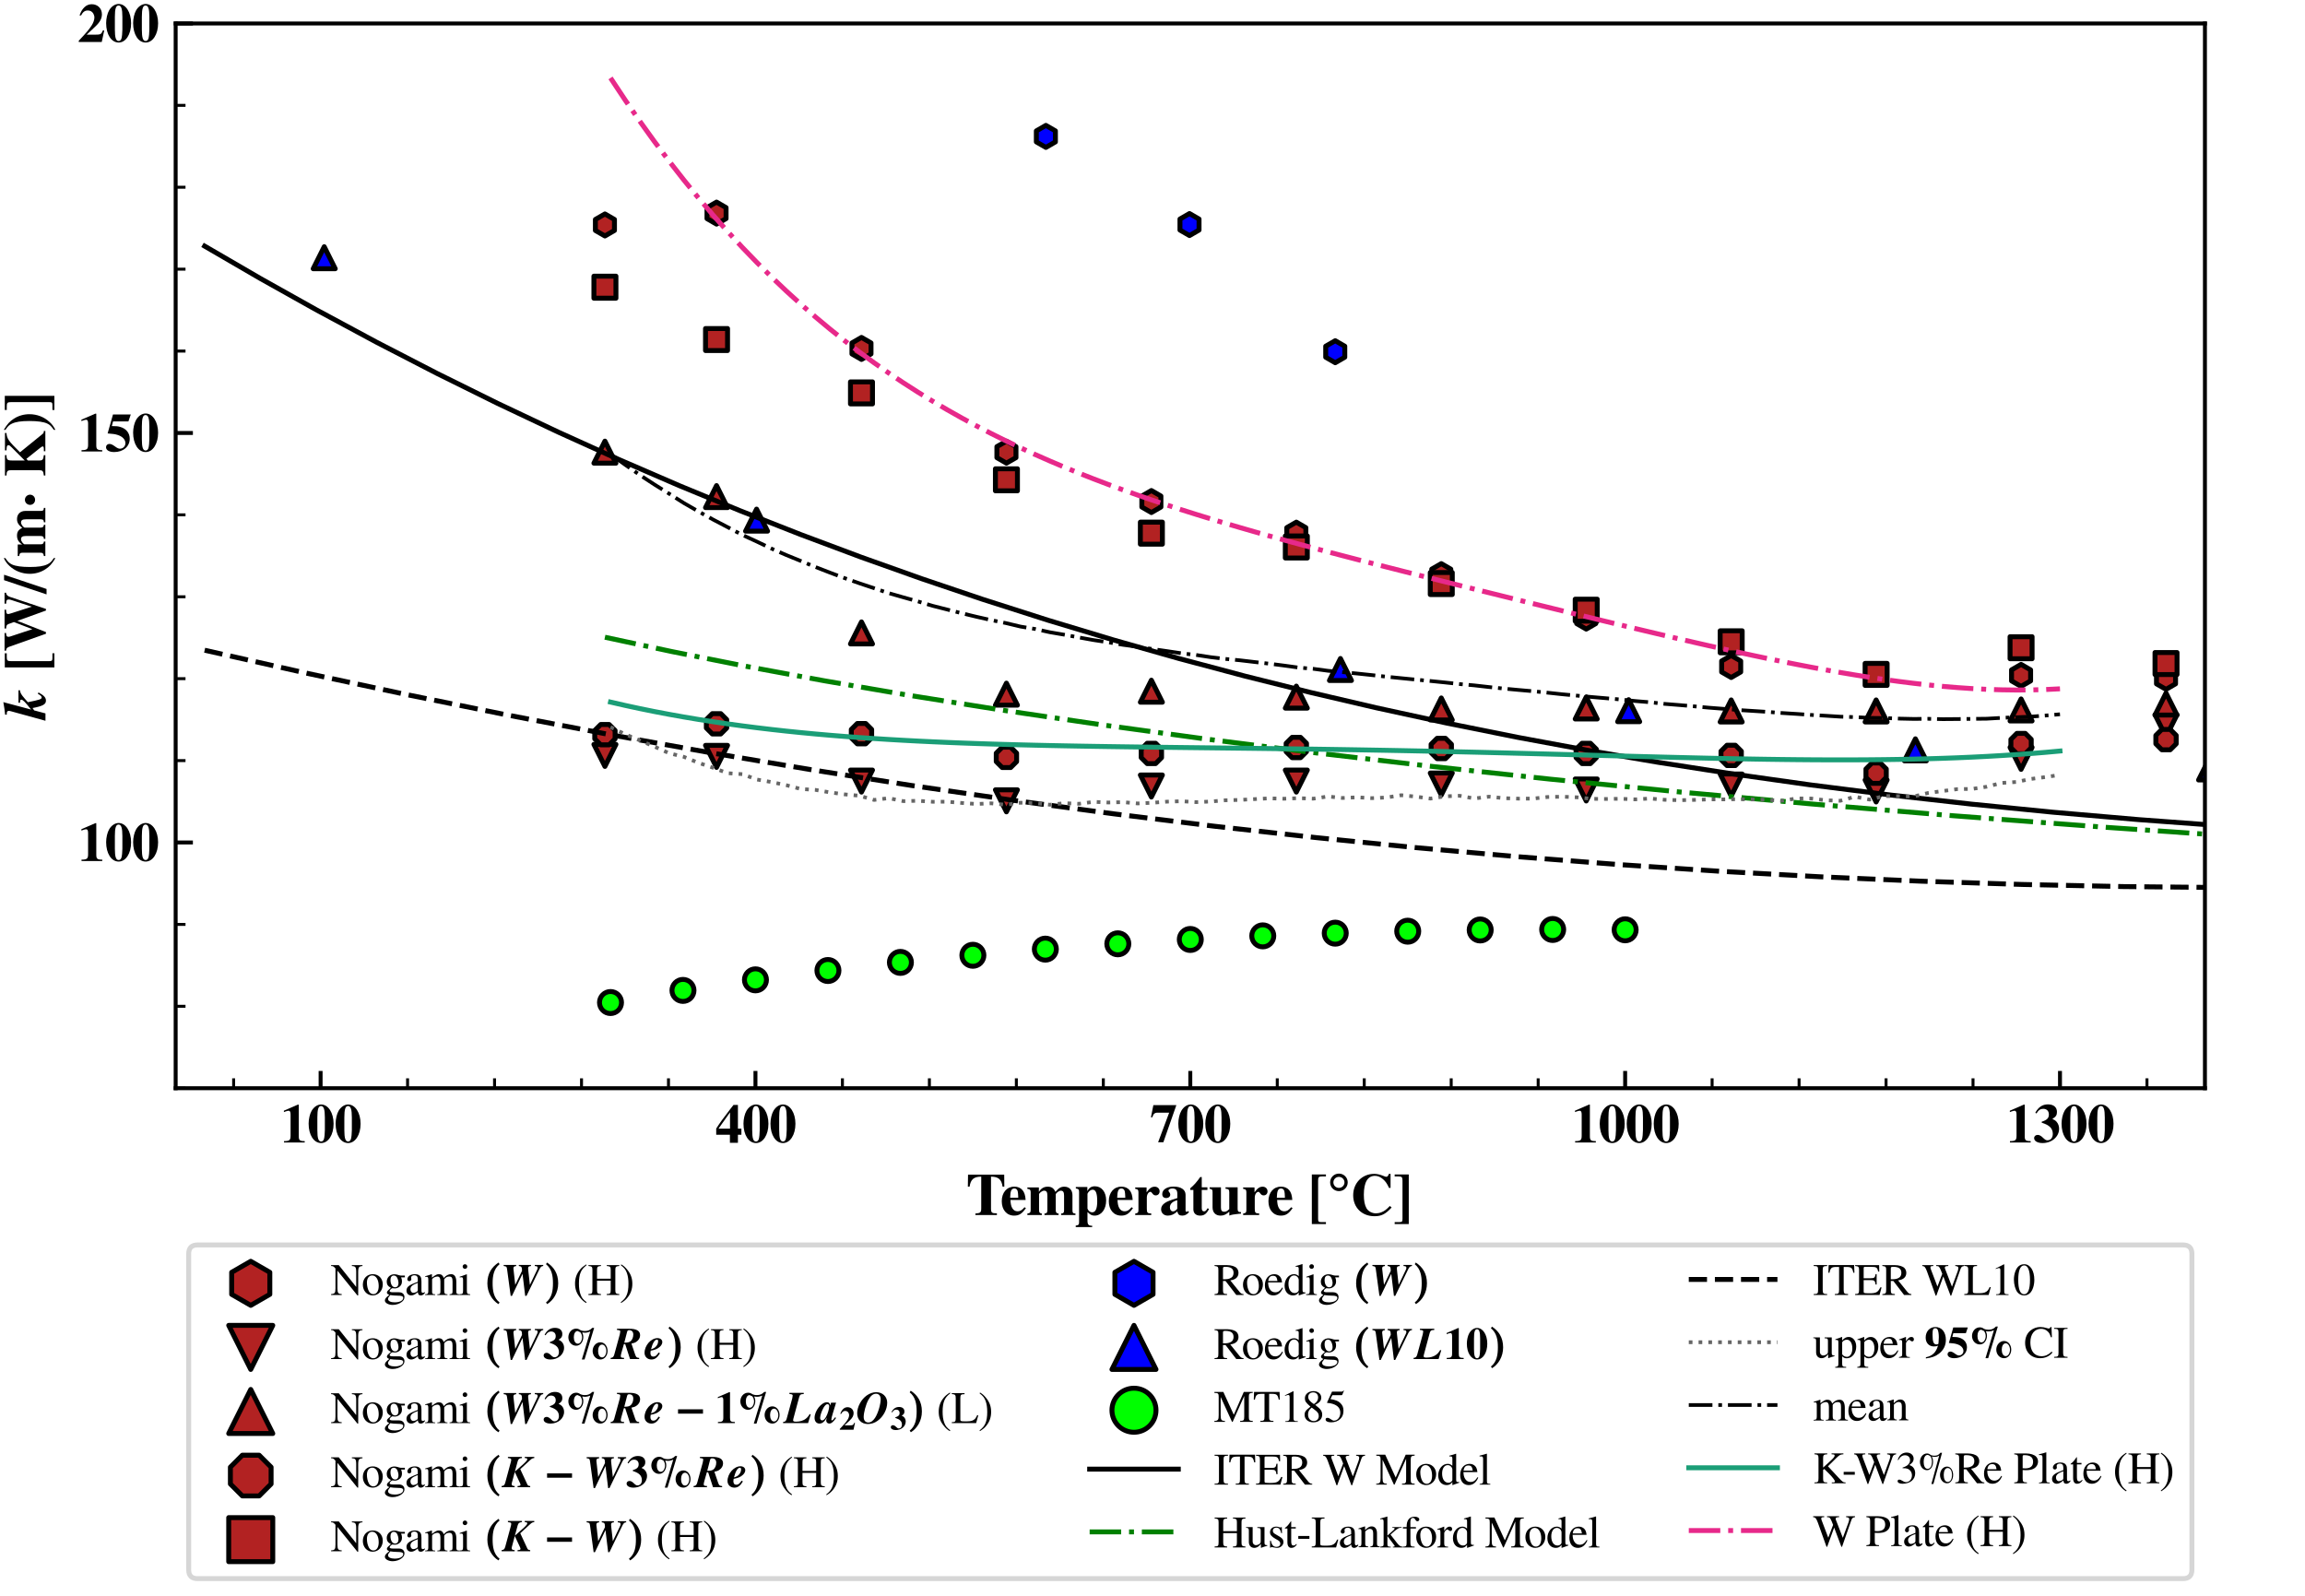 <?xml version="1.0" encoding="utf-8" standalone="no"?>
<!DOCTYPE svg PUBLIC "-//W3C//DTD SVG 1.1//EN"
  "http://www.w3.org/Graphics/SVG/1.1/DTD/svg11.dtd">
<svg xmlns:xlink="http://www.w3.org/1999/xlink" width="468pt" height="324pt" viewBox="0 0 468 324" xmlns="http://www.w3.org/2000/svg" version="1.1">
 <defs>
  <style type="text/css">*{stroke-linejoin: round; stroke-linecap: butt}</style>
 </defs>
 <g id="figure_1">
  <g id="patch_1">
   <path d="M 0 324 
L 468 324 
L 468 0 
L 0 0 
z
" style="fill: #ffffff"/>
  </g>
  <g id="axes_1">
   <g id="patch_2">
    <path d="M 35.665 220.943 
L 447.683 220.943 
L 447.683 4.762 
L 35.665 4.762 
z
" style="fill: #ffffff"/>
   </g>
   <g id="PathCollection_1">
    <defs>
     <path id="me0ca50ca0c" d="M 0 -2.236 
L -1.936 -1.118 
L -1.936 1.118 
L -0 2.236 
L 1.936 1.118 
L 1.936 -1.118 
z
" style="stroke: #000000"/>
    </defs>
    <g clip-path="url(#p08f9d70658)">
     <use xlink:href="#me0ca50ca0c" x="122.822" y="45.675" style="fill: #b22222; stroke: #000000"/>
     <use xlink:href="#me0ca50ca0c" x="145.483" y="43.268" style="fill: #b22222; stroke: #000000"/>
     <use xlink:href="#me0ca50ca0c" x="174.913" y="70.744" style="fill: #b22222; stroke: #000000"/>
     <use xlink:href="#me0ca50ca0c" x="204.342" y="91.802" style="fill: #b22222; stroke: #000000"/>
     <use xlink:href="#me0ca50ca0c" x="233.772" y="101.83" style="fill: #b22222; stroke: #000000"/>
     <use xlink:href="#me0ca50ca0c" x="263.202" y="108.248" style="fill: #b22222; stroke: #000000"/>
     <use xlink:href="#me0ca50ca0c" x="292.632" y="116.671" style="fill: #b22222; stroke: #000000"/>
     <use xlink:href="#me0ca50ca0c" x="322.062" y="125.495" style="fill: #b22222; stroke: #000000"/>
     <use xlink:href="#me0ca50ca0c" x="351.492" y="135.323" style="fill: #b22222; stroke: #000000"/>
     <use xlink:href="#me0ca50ca0c" x="410.352" y="137.128" style="fill: #b22222; stroke: #000000"/>
     <use xlink:href="#me0ca50ca0c" x="439.782" y="137.729" style="fill: #b22222; stroke: #000000"/>
    </g>
   </g>
   <g id="PathCollection_2">
    <defs>
     <path id="m4079b85f8c" d="M -0 2.236 
L 2.236 -2.236 
L -2.236 -2.236 
z
" style="stroke: #000000"/>
    </defs>
    <g clip-path="url(#p08f9d70658)">
     <use xlink:href="#m4079b85f8c" x="122.822" y="153.373" style="fill: #b22222; stroke: #000000"/>
     <use xlink:href="#m4079b85f8c" x="145.483" y="153.573" style="fill: #b22222; stroke: #000000"/>
     <use xlink:href="#m4079b85f8c" x="174.913" y="158.587" style="fill: #b22222; stroke: #000000"/>
     <use xlink:href="#m4079b85f8c" x="204.342" y="162.598" style="fill: #b22222; stroke: #000000"/>
     <use xlink:href="#m4079b85f8c" x="233.772" y="159.59" style="fill: #b22222; stroke: #000000"/>
     <use xlink:href="#m4079b85f8c" x="263.202" y="158.587" style="fill: #b22222; stroke: #000000"/>
     <use xlink:href="#m4079b85f8c" x="292.632" y="159.189" style="fill: #b22222; stroke: #000000"/>
     <use xlink:href="#m4079b85f8c" x="322.062" y="160.392" style="fill: #b22222; stroke: #000000"/>
     <use xlink:href="#m4079b85f8c" x="351.492" y="159.389" style="fill: #b22222; stroke: #000000"/>
     <use xlink:href="#m4079b85f8c" x="410.352" y="153.974" style="fill: #b22222; stroke: #000000"/>
     <use xlink:href="#m4079b85f8c" x="439.782" y="147.356" style="fill: #b22222; stroke: #000000"/>
     <use xlink:href="#m4079b85f8c" x="380.922" y="160.593" style="fill: #b22222; stroke: #000000"/>
    </g>
   </g>
   <g id="PathCollection_3">
    <defs>
     <path id="mbc775c10ea" d="M 0 -2.236 
L -2.236 2.236 
L 2.236 2.236 
z
" style="stroke: #000000"/>
    </defs>
    <g clip-path="url(#p08f9d70658)">
     <use xlink:href="#mbc775c10ea" x="122.822" y="91.802" style="fill: #b22222; stroke: #000000"/>
     <use xlink:href="#mbc775c10ea" x="145.483" y="100.827" style="fill: #b22222; stroke: #000000"/>
     <use xlink:href="#mbc775c10ea" x="174.913" y="128.504" style="fill: #b22222; stroke: #000000"/>
     <use xlink:href="#mbc775c10ea" x="204.342" y="140.938" style="fill: #b22222; stroke: #000000"/>
     <use xlink:href="#mbc775c10ea" x="233.772" y="140.336" style="fill: #b22222; stroke: #000000"/>
     <use xlink:href="#mbc775c10ea" x="263.202" y="141.54" style="fill: #b22222; stroke: #000000"/>
     <use xlink:href="#mbc775c10ea" x="292.632" y="143.946" style="fill: #b22222; stroke: #000000"/>
     <use xlink:href="#mbc775c10ea" x="322.062" y="143.746" style="fill: #b22222; stroke: #000000"/>
     <use xlink:href="#mbc775c10ea" x="351.492" y="144.348" style="fill: #b22222; stroke: #000000"/>
     <use xlink:href="#mbc775c10ea" x="410.352" y="144.147" style="fill: #b22222; stroke: #000000"/>
     <use xlink:href="#mbc775c10ea" x="439.782" y="142.944" style="fill: #b22222; stroke: #000000"/>
     <use xlink:href="#mbc775c10ea" x="380.922" y="144.348" style="fill: #b22222; stroke: #000000"/>
    </g>
   </g>
   <g id="PathCollection_4">
    <defs>
     <path id="m6d60fc7720" d="M -0.856 -2.066 
L -2.066 -0.856 
L -2.066 0.856 
L -0.856 2.066 
L 0.856 2.066 
L 2.066 0.856 
L 2.066 -0.856 
L 0.856 -2.066 
z
" style="stroke: #000000"/>
    </defs>
    <g clip-path="url(#p08f9d70658)">
     <use xlink:href="#m6d60fc7720" x="122.822" y="149.161" style="fill: #b22222; stroke: #000000"/>
     <use xlink:href="#m6d60fc7720" x="145.483" y="146.955" style="fill: #b22222; stroke: #000000"/>
     <use xlink:href="#m6d60fc7720" x="174.913" y="148.96" style="fill: #b22222; stroke: #000000"/>
     <use xlink:href="#m6d60fc7720" x="204.342" y="153.774" style="fill: #b22222; stroke: #000000"/>
     <use xlink:href="#m6d60fc7720" x="233.772" y="152.971" style="fill: #b22222; stroke: #000000"/>
     <use xlink:href="#m6d60fc7720" x="263.202" y="151.768" style="fill: #b22222; stroke: #000000"/>
     <use xlink:href="#m6d60fc7720" x="292.632" y="151.969" style="fill: #b22222; stroke: #000000"/>
     <use xlink:href="#m6d60fc7720" x="322.062" y="152.971" style="fill: #b22222; stroke: #000000"/>
     <use xlink:href="#m6d60fc7720" x="351.492" y="153.373" style="fill: #b22222; stroke: #000000"/>
     <use xlink:href="#m6d60fc7720" x="410.352" y="150.966" style="fill: #b22222; stroke: #000000"/>
     <use xlink:href="#m6d60fc7720" x="439.782" y="150.164" style="fill: #b22222; stroke: #000000"/>
     <use xlink:href="#m6d60fc7720" x="380.922" y="156.983" style="fill: #b22222; stroke: #000000"/>
    </g>
   </g>
   <g id="PathCollection_5">
    <defs>
     <path id="m30e806f110" d="M -2.236 2.236 
L 2.236 2.236 
L 2.236 -2.236 
L -2.236 -2.236 
z
" style="stroke: #000000"/>
    </defs>
    <g clip-path="url(#p08f9d70658)">
     <use xlink:href="#m30e806f110" x="122.822" y="58.31" style="fill: #b22222; stroke: #000000"/>
     <use xlink:href="#m30e806f110" x="145.483" y="68.939" style="fill: #b22222; stroke: #000000"/>
     <use xlink:href="#m30e806f110" x="174.913" y="79.769" style="fill: #b22222; stroke: #000000"/>
     <use xlink:href="#m30e806f110" x="204.342" y="97.418" style="fill: #b22222; stroke: #000000"/>
     <use xlink:href="#m30e806f110" x="233.772" y="108.248" style="fill: #b22222; stroke: #000000"/>
     <use xlink:href="#m30e806f110" x="263.202" y="111.056" style="fill: #b22222; stroke: #000000"/>
     <use xlink:href="#m30e806f110" x="292.632" y="118.476" style="fill: #b22222; stroke: #000000"/>
     <use xlink:href="#m30e806f110" x="322.062" y="123.891" style="fill: #b22222; stroke: #000000"/>
     <use xlink:href="#m30e806f110" x="351.492" y="130.309" style="fill: #b22222; stroke: #000000"/>
     <use xlink:href="#m30e806f110" x="410.352" y="131.512" style="fill: #b22222; stroke: #000000"/>
     <use xlink:href="#m30e806f110" x="439.782" y="134.721" style="fill: #b22222; stroke: #000000"/>
     <use xlink:href="#m30e806f110" x="380.922" y="136.927" style="fill: #b22222; stroke: #000000"/>
    </g>
   </g>
   <g id="PathCollection_6">
    <defs>
     <path id="m6a2ca82661" d="M 0 -2.236 
L -1.936 -1.118 
L -1.936 1.118 
L -0 2.236 
L 1.936 1.118 
L 1.936 -1.118 
z
" style="stroke: #000000"/>
    </defs>
    <g clip-path="url(#p08f9d70658)">
     <use xlink:href="#m6a2ca82661" x="180.437" y="-1" style="fill: #0000ff; stroke: #000000"/>
     <use xlink:href="#m6a2ca82661" x="182.761" y="1.874" style="fill: #0000ff; stroke: #000000"/>
     <use xlink:href="#m6a2ca82661" x="212.352" y="27.693" style="fill: #0000ff; stroke: #000000"/>
     <use xlink:href="#m6a2ca82661" x="241.513" y="45.592" style="fill: #0000ff; stroke: #000000"/>
     <use xlink:href="#m6a2ca82661" x="271.104" y="71.411" style="fill: #0000ff; stroke: #000000"/>
    </g>
   </g>
   <g id="PathCollection_7">
    <defs>
     <path id="m91f419d59d" d="M 0 -2.236 
L -2.236 2.236 
L 2.236 2.236 
z
" style="stroke: #000000"/>
    </defs>
    <g clip-path="url(#p08f9d70658)">
     <use xlink:href="#m91f419d59d" x="65.83" y="52.326" style="fill: #0000ff; stroke: #000000"/>
     <use xlink:href="#m91f419d59d" x="153.611" y="105.604" style="fill: #0000ff; stroke: #000000"/>
     <use xlink:href="#m91f419d59d" x="272.16" y="135.934" style="fill: #0000ff; stroke: #000000"/>
     <use xlink:href="#m91f419d59d" x="330.68" y="144.291" style="fill: #0000ff; stroke: #000000"/>
     <use xlink:href="#m91f419d59d" x="388.899" y="152.241" style="fill: #0000ff; stroke: #000000"/>
     <use xlink:href="#m91f419d59d" x="448.626" y="156.128" style="fill: #0000ff; stroke: #000000"/>
    </g>
   </g>
   <g id="PathCollection_8">
    <defs>
     <path id="mf889ec4379" d="M 0 2.236 
C 0.593 2.236 1.162 2 1.581 1.581 
C 2 1.162 2.236 0.593 2.236 0 
C 2.236 -0.593 2 -1.162 1.581 -1.581 
C 1.162 -2 0.593 -2.236 0 -2.236 
C -0.593 -2.236 -1.162 -2 -1.581 -1.581 
C -2 -1.162 -2.236 -0.593 -2.236 0 
C -2.236 0.593 -2 1.162 -1.581 1.581 
C -1.162 2 -0.593 2.236 0 2.236 
z
" style="stroke: #000000"/>
    </defs>
    <g clip-path="url(#p08f9d70658)">
     <use xlink:href="#mf889ec4379" x="123.955" y="203.548" style="fill: #00ff00; stroke: #000000"/>
     <use xlink:href="#mf889ec4379" x="138.67" y="201.087" style="fill: #00ff00; stroke: #000000"/>
     <use xlink:href="#mf889ec4379" x="153.385" y="198.942" style="fill: #00ff00; stroke: #000000"/>
     <use xlink:href="#mf889ec4379" x="168.1" y="197.046" style="fill: #00ff00; stroke: #000000"/>
     <use xlink:href="#mf889ec4379" x="182.815" y="195.4" style="fill: #00ff00; stroke: #000000"/>
     <use xlink:href="#mf889ec4379" x="197.529" y="193.953" style="fill: #00ff00; stroke: #000000"/>
     <use xlink:href="#mf889ec4379" x="212.244" y="192.706" style="fill: #00ff00; stroke: #000000"/>
     <use xlink:href="#mf889ec4379" x="226.959" y="191.625" style="fill: #00ff00; stroke: #000000"/>
     <use xlink:href="#mf889ec4379" x="241.674" y="190.744" style="fill: #00ff00; stroke: #000000"/>
     <use xlink:href="#mf889ec4379" x="256.389" y="190.012" style="fill: #00ff00; stroke: #000000"/>
     <use xlink:href="#mf889ec4379" x="271.104" y="189.463" style="fill: #00ff00; stroke: #000000"/>
     <use xlink:href="#mf889ec4379" x="285.819" y="189.064" style="fill: #00ff00; stroke: #000000"/>
     <use xlink:href="#mf889ec4379" x="300.534" y="188.815" style="fill: #00ff00; stroke: #000000"/>
     <use xlink:href="#mf889ec4379" x="315.249" y="188.715" style="fill: #00ff00; stroke: #000000"/>
     <use xlink:href="#mf889ec4379" x="329.964" y="188.782" style="fill: #00ff00; stroke: #000000"/>
    </g>
   </g>
   <g id="matplotlib.axis_1">
    <g id="xtick_1">
     <g id="line2d_1">
      <defs>
       <path id="m52bbed3e7d" d="M 0 0 
L 0 -3.5 
" style="stroke: #000000; stroke-width: 0.8"/>
      </defs>
      <g>
       <use xlink:href="#m52bbed3e7d" x="65.095" y="220.943" style="stroke: #000000; stroke-width: 0.8"/>
      </g>
     </g>
     <g id="text_1">
      <!-- $\mathdefault{100}$ -->
      <g transform="translate(56.913 231.966) scale(0.11 -0.11)">
       <defs>
        <path id="TeXGyreTermesX-Bold-31" d="M 2829 0 
L 2829 159 
C 2246 159 2138 255 2138 746 
L 2138 4384 
L 2029 4384 
L 416 3686 
L 416 3521 
C 474 3540 525 3559 544 3572 
C 717 3635 877 3680 960 3680 
C 1120 3680 1190 3540 1190 3241 
L 1190 790 
C 1190 267 1062 159 429 159 
L 429 0 
L 2829 0 
z
" transform="scale(0.016)"/>
        <path id="TeXGyreTermesX-Bold-30" d="M 3046 2166 
C 3046 3440 2426 4403 1600 4403 
C 1184 4403 762 4123 499 3664 
C 294 3313 154 2714 154 2185 
C 154 873 755 -64 1606 -64 
C 2432 -64 3046 886 3046 2166 
z
M 2035 1434 
C 2035 1058 1984 561 1926 389 
C 1856 203 1754 114 1606 114 
C 1286 114 1165 491 1165 1434 
L 1165 2892 
C 1165 3855 1286 4224 1594 4224 
C 1907 4224 2035 3829 2035 2892 
L 2035 1434 
z
" transform="scale(0.016)"/>
       </defs>
       <use xlink:href="#TeXGyreTermesX-Bold-31" transform="scale(0.996)"/>
       <use xlink:href="#TeXGyreTermesX-Bold-30" transform="translate(49.813 0) scale(0.996)"/>
       <use xlink:href="#TeXGyreTermesX-Bold-30" transform="translate(99.626 0) scale(0.996)"/>
      </g>
     </g>
    </g>
    <g id="xtick_2">
     <g id="line2d_2">
      <g>
       <use xlink:href="#m52bbed3e7d" x="153.385" y="220.943" style="stroke: #000000; stroke-width: 0.8"/>
      </g>
     </g>
     <g id="text_2">
      <!-- $\mathdefault{400}$ -->
      <g transform="translate(145.203 231.966) scale(0.11 -0.11)">
       <defs>
        <path id="TeXGyreTermesX-Bold-34" d="M 3040 896 
L 3040 1602 
L 2637 1602 
L 2637 4352 
L 2125 4352 
L 1747 3863 
C 928 2803 506 2219 122 1615 
L 122 896 
L 1709 896 
L 1709 -32 
L 2637 -32 
L 2637 896 
L 3040 896 
z
M 1722 1602 
L 384 1602 
L 1722 3488 
L 1722 1602 
z
" transform="scale(0.016)"/>
       </defs>
       <use xlink:href="#TeXGyreTermesX-Bold-34" transform="scale(0.996)"/>
       <use xlink:href="#TeXGyreTermesX-Bold-30" transform="translate(49.813 0) scale(0.996)"/>
       <use xlink:href="#TeXGyreTermesX-Bold-30" transform="translate(99.626 0) scale(0.996)"/>
      </g>
     </g>
    </g>
    <g id="xtick_3">
     <g id="line2d_3">
      <g>
       <use xlink:href="#m52bbed3e7d" x="241.674" y="220.943" style="stroke: #000000; stroke-width: 0.8"/>
      </g>
     </g>
     <g id="text_3">
      <!-- $\mathdefault{700}$ -->
      <g transform="translate(233.492 231.966) scale(0.11 -0.11)">
       <defs>
        <path id="TeXGyreTermesX-Bold-37" d="M 3053 4327 
L 390 4327 
L 109 2916 
L 269 2916 
C 390 3322 544 3456 896 3456 
L 2221 3456 
L 941 32 
L 1549 32 
L 3053 4327 
z
" transform="scale(0.016)"/>
       </defs>
       <use xlink:href="#TeXGyreTermesX-Bold-37" transform="scale(0.996)"/>
       <use xlink:href="#TeXGyreTermesX-Bold-30" transform="translate(49.813 0) scale(0.996)"/>
       <use xlink:href="#TeXGyreTermesX-Bold-30" transform="translate(99.626 0) scale(0.996)"/>
      </g>
     </g>
    </g>
    <g id="xtick_4">
     <g id="line2d_4">
      <g>
       <use xlink:href="#m52bbed3e7d" x="329.964" y="220.943" style="stroke: #000000; stroke-width: 0.8"/>
      </g>
     </g>
     <g id="text_4">
      <!-- $\mathdefault{1000}$ -->
      <g transform="translate(319.055 231.966) scale(0.11 -0.11)">
       <use xlink:href="#TeXGyreTermesX-Bold-31" transform="scale(0.996)"/>
       <use xlink:href="#TeXGyreTermesX-Bold-30" transform="translate(49.813 0) scale(0.996)"/>
       <use xlink:href="#TeXGyreTermesX-Bold-30" transform="translate(99.626 0) scale(0.996)"/>
       <use xlink:href="#TeXGyreTermesX-Bold-30" transform="translate(149.44 0) scale(0.996)"/>
      </g>
     </g>
    </g>
    <g id="xtick_5">
     <g id="line2d_5">
      <g>
       <use xlink:href="#m52bbed3e7d" x="418.254" y="220.943" style="stroke: #000000; stroke-width: 0.8"/>
      </g>
     </g>
     <g id="text_5">
      <!-- $\mathdefault{1300}$ -->
      <g transform="translate(407.345 231.966) scale(0.11 -0.11)">
       <defs>
        <path id="TeXGyreTermesX-Bold-33" d="M 2995 1596 
C 2995 1889 2899 2164 2714 2387 
C 2579 2540 2470 2617 2214 2732 
C 2624 2981 2746 3165 2746 3541 
C 2746 4090 2355 4416 1702 4416 
C 1069 4416 589 4097 237 3440 
L 371 3364 
C 614 3753 826 3900 1158 3900 
C 1562 3900 1811 3645 1811 3242 
C 1811 2822 1587 2598 979 2406 
L 979 2297 
C 1510 2112 1722 2004 1952 1786 
C 2150 1601 2266 1314 2266 1007 
C 2266 548 2022 254 1638 254 
C 1485 254 1363 324 1152 528 
C 902 778 710 880 518 880 
C 275 880 102 728 102 510 
C 102 166 493 -64 1082 -64 
C 2150 -64 2995 664 2995 1596 
z
" transform="scale(0.016)"/>
       </defs>
       <use xlink:href="#TeXGyreTermesX-Bold-31" transform="scale(0.996)"/>
       <use xlink:href="#TeXGyreTermesX-Bold-33" transform="translate(49.813 0) scale(0.996)"/>
       <use xlink:href="#TeXGyreTermesX-Bold-30" transform="translate(99.626 0) scale(0.996)"/>
       <use xlink:href="#TeXGyreTermesX-Bold-30" transform="translate(149.44 0) scale(0.996)"/>
      </g>
     </g>
    </g>
    <g id="xtick_6">
     <g id="line2d_6">
      <defs>
       <path id="m9db1ef9cc4" d="M 0 0 
L 0 -2 
" style="stroke: #000000; stroke-width: 0.6"/>
      </defs>
      <g>
       <use xlink:href="#m9db1ef9cc4" x="47.437" y="220.943" style="stroke: #000000; stroke-width: 0.6"/>
      </g>
     </g>
    </g>
    <g id="xtick_7">
     <g id="line2d_7">
      <g>
       <use xlink:href="#m9db1ef9cc4" x="82.753" y="220.943" style="stroke: #000000; stroke-width: 0.6"/>
      </g>
     </g>
    </g>
    <g id="xtick_8">
     <g id="line2d_8">
      <g>
       <use xlink:href="#m9db1ef9cc4" x="100.411" y="220.943" style="stroke: #000000; stroke-width: 0.6"/>
      </g>
     </g>
    </g>
    <g id="xtick_9">
     <g id="line2d_9">
      <g>
       <use xlink:href="#m9db1ef9cc4" x="118.069" y="220.943" style="stroke: #000000; stroke-width: 0.6"/>
      </g>
     </g>
    </g>
    <g id="xtick_10">
     <g id="line2d_10">
      <g>
       <use xlink:href="#m9db1ef9cc4" x="135.727" y="220.943" style="stroke: #000000; stroke-width: 0.6"/>
      </g>
     </g>
    </g>
    <g id="xtick_11">
     <g id="line2d_11">
      <g>
       <use xlink:href="#m9db1ef9cc4" x="171.043" y="220.943" style="stroke: #000000; stroke-width: 0.6"/>
      </g>
     </g>
    </g>
    <g id="xtick_12">
     <g id="line2d_12">
      <g>
       <use xlink:href="#m9db1ef9cc4" x="188.7" y="220.943" style="stroke: #000000; stroke-width: 0.6"/>
      </g>
     </g>
    </g>
    <g id="xtick_13">
     <g id="line2d_13">
      <g>
       <use xlink:href="#m9db1ef9cc4" x="206.358" y="220.943" style="stroke: #000000; stroke-width: 0.6"/>
      </g>
     </g>
    </g>
    <g id="xtick_14">
     <g id="line2d_14">
      <g>
       <use xlink:href="#m9db1ef9cc4" x="224.016" y="220.943" style="stroke: #000000; stroke-width: 0.6"/>
      </g>
     </g>
    </g>
    <g id="xtick_15">
     <g id="line2d_15">
      <g>
       <use xlink:href="#m9db1ef9cc4" x="259.332" y="220.943" style="stroke: #000000; stroke-width: 0.6"/>
      </g>
     </g>
    </g>
    <g id="xtick_16">
     <g id="line2d_16">
      <g>
       <use xlink:href="#m9db1ef9cc4" x="276.99" y="220.943" style="stroke: #000000; stroke-width: 0.6"/>
      </g>
     </g>
    </g>
    <g id="xtick_17">
     <g id="line2d_17">
      <g>
       <use xlink:href="#m9db1ef9cc4" x="294.648" y="220.943" style="stroke: #000000; stroke-width: 0.6"/>
      </g>
     </g>
    </g>
    <g id="xtick_18">
     <g id="line2d_18">
      <g>
       <use xlink:href="#m9db1ef9cc4" x="312.306" y="220.943" style="stroke: #000000; stroke-width: 0.6"/>
      </g>
     </g>
    </g>
    <g id="xtick_19">
     <g id="line2d_19">
      <g>
       <use xlink:href="#m9db1ef9cc4" x="347.622" y="220.943" style="stroke: #000000; stroke-width: 0.6"/>
      </g>
     </g>
    </g>
    <g id="xtick_20">
     <g id="line2d_20">
      <g>
       <use xlink:href="#m9db1ef9cc4" x="365.28" y="220.943" style="stroke: #000000; stroke-width: 0.6"/>
      </g>
     </g>
    </g>
    <g id="xtick_21">
     <g id="line2d_21">
      <g>
       <use xlink:href="#m9db1ef9cc4" x="382.938" y="220.943" style="stroke: #000000; stroke-width: 0.6"/>
      </g>
     </g>
    </g>
    <g id="xtick_22">
     <g id="line2d_22">
      <g>
       <use xlink:href="#m9db1ef9cc4" x="400.596" y="220.943" style="stroke: #000000; stroke-width: 0.6"/>
      </g>
     </g>
    </g>
    <g id="xtick_23">
     <g id="line2d_23">
      <g>
       <use xlink:href="#m9db1ef9cc4" x="435.912" y="220.943" style="stroke: #000000; stroke-width: 0.6"/>
      </g>
     </g>
    </g>
    <g id="text_6">
     <!-- \textbf{Temperature [}$^\circ$\textbf{C]} -->
     <g transform="translate(196.131 246.69) scale(0.12 -0.12)">
      <defs>
       <path id="TeXGyreTermesX-Bold-54" d="M 4070 3013 
L 4058 4288 
L 218 4288 
L 198 3013 
L 384 3013 
C 493 3777 826 4072 1619 4072 
L 1619 740 
C 1619 272 1549 204 998 159 
L 998 0 
L 3283 0 
L 3283 178 
C 2726 178 2656 242 2656 724 
L 2656 4072 
C 3443 4072 3776 3777 3885 3013 
L 4070 3013 
z
" transform="scale(0.016)"/>
       <path id="TeXGyreTermesX-Bold-65" d="M 2726 736 
L 2573 826 
C 2310 510 2118 394 1843 394 
C 1600 394 1408 504 1280 723 
C 1158 930 1107 1149 1082 1600 
L 2694 1600 
C 2656 2115 2560 2400 2362 2642 
C 2157 2883 1856 3013 1498 3013 
C 698 3013 160 2388 160 1465 
C 160 543 685 -64 1478 -64 
C 1997 -64 2310 134 2726 736 
z
M 1907 1835 
L 1050 1835 
C 1069 2571 1184 2816 1498 2816 
C 1683 2816 1798 2718 1850 2528 
C 1882 2411 1894 2240 1907 1928 
L 1907 1835 
z
" transform="scale(0.016)"/>
       <path id="TeXGyreTermesX-Bold-6d" d="M 5210 0 
L 5210 159 
C 4960 159 4890 236 4890 510 
L 4890 2109 
C 4890 2657 4550 3008 4026 3008 
C 3661 3008 3418 2862 3085 2455 
C 2893 2856 2669 3008 2266 3008 
C 1862 3008 1568 2836 1325 2455 
L 1325 2932 
L 102 2932 
L 102 2779 
C 384 2741 454 2665 454 2404 
L 454 534 
C 454 273 384 204 102 153 
L 102 0 
L 1638 0 
L 1638 153 
C 1414 184 1344 273 1344 515 
L 1344 2213 
C 1344 2251 1446 2372 1530 2436 
C 1664 2538 1773 2582 1882 2582 
C 2131 2582 2227 2436 2227 2054 
L 2227 515 
C 2227 254 2157 172 1920 153 
L 1920 0 
L 3418 0 
L 3418 153 
C 3194 178 3117 273 3117 515 
L 3117 2213 
C 3117 2245 3219 2366 3302 2429 
C 3443 2538 3552 2582 3661 2582 
C 3904 2582 4000 2429 4000 2054 
L 4000 515 
C 4000 248 3930 172 3686 153 
L 3686 0 
L 5210 0 
z
" transform="scale(0.016)"/>
       <path id="TeXGyreTermesX-Bold-70" d="M 3354 1551 
C 3354 2442 2874 3050 2163 3050 
C 1786 3050 1555 2904 1357 2534 
L 1357 2974 
L 134 2974 
L 134 2821 
C 416 2777 480 2712 480 2444 
L 480 -756 
C 480 -1019 429 -1076 122 -1127 
L 122 -1280 
L 1869 -1280 
L 1869 -1140 
C 1478 -1140 1370 -1012 1370 -584 
L 1370 318 
C 1677 19 1843 -64 2125 -64 
C 2842 -64 3354 603 3354 1551 
z
M 2406 1461 
C 2406 665 2227 286 1862 286 
C 1651 286 1466 434 1370 678 
L 1370 2238 
C 1370 2283 1427 2386 1504 2469 
C 1632 2610 1779 2688 1920 2688 
C 2253 2688 2406 2302 2406 1461 
z
" transform="scale(0.016)"/>
       <path id="TeXGyreTermesX-Bold-72" d="M 2778 2512 
C 2778 2798 2560 3008 2259 3008 
C 1939 3008 1696 2836 1395 2410 
L 1395 2932 
L 186 2932 
L 186 2779 
C 461 2741 531 2658 531 2404 
L 531 533 
C 531 272 467 203 186 152 
L 186 0 
L 1888 0 
L 1888 165 
C 1498 165 1421 248 1421 645 
L 1421 1854 
C 1421 2186 1600 2461 1811 2461 
C 1862 2461 1920 2417 1990 2315 
C 2112 2143 2208 2086 2374 2086 
C 2611 2086 2778 2264 2778 2512 
z
" transform="scale(0.016)"/>
       <path id="TeXGyreTermesX-Bold-61" d="M 3123 297 
L 3027 430 
L 2963 366 
C 2944 347 2925 341 2893 341 
C 2803 341 2758 392 2758 499 
L 2758 2152 
C 2758 2689 2272 3019 1491 3019 
C 768 3019 282 2696 282 2221 
C 282 1955 435 1803 698 1803 
C 954 1803 1133 1955 1133 2170 
C 1133 2259 1101 2341 1018 2442 
C 960 2506 941 2543 941 2581 
C 941 2714 1114 2816 1344 2816 
C 1722 2816 1882 2645 1882 2259 
L 1882 1797 
C 1133 1569 832 1455 589 1296 
C 301 1107 160 885 160 607 
C 160 221 454 -64 864 -64 
C 1235 -64 1530 63 1882 380 
C 1952 57 2093 -64 2406 -64 
C 2682 -64 2880 38 3123 297 
z
M 1875 658 
C 1702 462 1574 386 1421 386 
C 1229 386 1094 556 1094 810 
C 1094 1176 1363 1436 1875 1575 
L 1875 658 
z
" transform="scale(0.016)"/>
       <path id="TeXGyreTermesX-Bold-74" d="M 2125 648 
L 1965 718 
C 1837 476 1734 387 1600 387 
C 1421 387 1350 495 1350 750 
L 1350 2664 
L 1952 2664 
L 1952 2944 
L 1350 2944 
L 1350 4032 
L 1190 4032 
C 800 3479 544 3190 128 2836 
L 128 2664 
L 461 2664 
L 461 603 
C 461 190 736 -64 1178 -64 
C 1606 -64 1862 126 2125 648 
z
" transform="scale(0.016)"/>
       <path id="TeXGyreTermesX-Bold-75" d="M 3437 152 
L 3437 305 
C 3155 305 3078 388 3078 660 
L 3078 2944 
L 1792 2944 
L 1792 2792 
C 2112 2767 2189 2690 2189 2419 
L 2189 627 
C 1978 419 1850 349 1664 349 
C 1402 349 1306 476 1306 799 
L 1306 2944 
L 102 2944 
L 102 2792 
C 365 2741 416 2684 416 2419 
L 416 822 
C 416 266 736 -64 1267 -64 
C 1600 -64 1824 38 2195 355 
L 2195 -58 
C 2470 38 2624 63 3040 108 
L 3437 152 
z
" transform="scale(0.016)"/>
       <path id="TeXGyreTermesX-Bold-5b" d="M 1926 -960 
L 1926 -750 
L 1414 -750 
C 1152 -750 1094 -686 1094 -413 
L 1094 3650 
C 1094 4020 1165 4096 1523 4096 
L 1926 4096 
L 1926 4306 
L 429 4306 
L 429 -960 
L 1926 -960 
z
" transform="scale(0.016)"/>
       <path id="txbsys-e" d="M 2955 1640 
C 2955 2347 2386 2915 1676 2915 
C 960 2915 397 2347 397 1640 
C 397 926 960 365 1676 365 
C 2386 365 2955 926 2955 1640 
z
M 2482 1640 
C 2482 1188 2117 838 1676 838 
C 1222 838 870 1188 870 1640 
C 870 2078 1222 2441 1676 2441 
C 2117 2441 2482 2078 2482 1640 
z
" transform="scale(0.016)"/>
       <path id="TeXGyreTermesX-Bold-43" d="M 4397 800 
L 4205 959 
C 3827 565 3622 413 3309 292 
C 3123 216 2912 177 2733 177 
C 2310 177 1907 399 1722 729 
C 1536 1064 1446 1513 1446 2153 
C 1446 3463 1850 4160 2624 4160 
C 2925 4160 3200 4047 3475 3809 
C 3750 3570 3898 3357 4122 2880 
L 4282 2880 
L 4282 4369 
L 4109 4369 
C 4013 4127 3949 4059 3827 4059 
C 3763 4059 3680 4084 3533 4148 
C 3162 4300 2848 4370 2541 4370 
C 1267 4370 314 3394 314 2095 
C 314 790 1248 -128 2579 -128 
C 3315 -128 3750 95 4397 800 
z
" transform="scale(0.016)"/>
       <path id="TeXGyreTermesX-Bold-5d" d="M 1702 -960 
L 1702 4306 
L 205 4306 
L 205 4096 
L 608 4096 
C 966 4096 1037 4020 1037 3650 
L 1037 -413 
C 1037 -693 986 -750 717 -750 
L 205 -750 
L 205 -960 
L 1702 -960 
z
" transform="scale(0.016)"/>
      </defs>
      <use xlink:href="#TeXGyreTermesX-Bold-54" transform="scale(0.996)"/>
      <use xlink:href="#TeXGyreTermesX-Bold-65" transform="translate(57.983 0) scale(0.996)"/>
      <use xlink:href="#TeXGyreTermesX-Bold-6d" transform="translate(102.217 0) scale(0.996)"/>
      <use xlink:href="#TeXGyreTermesX-Bold-70" transform="translate(183.711 0) scale(0.996)"/>
      <use xlink:href="#TeXGyreTermesX-Bold-65" transform="translate(239.103 0) scale(0.996)"/>
      <use xlink:href="#TeXGyreTermesX-Bold-72" transform="translate(283.337 0) scale(0.996)"/>
      <use xlink:href="#TeXGyreTermesX-Bold-61" transform="translate(327.572 0) scale(0.996)"/>
      <use xlink:href="#TeXGyreTermesX-Bold-74" transform="translate(377.385 0) scale(0.996)"/>
      <use xlink:href="#TeXGyreTermesX-Bold-75" transform="translate(410.56 0) scale(0.996)"/>
      <use xlink:href="#TeXGyreTermesX-Bold-72" transform="translate(465.953 0) scale(0.996)"/>
      <use xlink:href="#TeXGyreTermesX-Bold-65" transform="translate(509.191 0) scale(0.996)"/>
      <use xlink:href="#TeXGyreTermesX-Bold-5b" transform="translate(578.331 0) scale(0.996)"/>
      <use xlink:href="#txbsys-e" transform="translate(611.507 36.164) scale(0.727)"/>
      <use xlink:href="#TeXGyreTermesX-Bold-43" transform="translate(650.114 0) scale(0.996)"/>
      <use xlink:href="#TeXGyreTermesX-Bold-5d" transform="translate(722.044 0) scale(0.996)"/>
     </g>
    </g>
   </g>
   <g id="matplotlib.axis_2">
    <g id="ytick_1">
     <g id="line2d_24">
      <defs>
       <path id="m2df9408e45" d="M 0 0 
L 3.5 0 
" style="stroke: #000000; stroke-width: 0.8"/>
      </defs>
      <g>
       <use xlink:href="#m2df9408e45" x="35.665" y="171.055" style="stroke: #000000; stroke-width: 0.8"/>
      </g>
     </g>
     <g id="text_7">
      <!-- $\mathdefault{100}$ -->
      <g transform="translate(15.801 174.816) scale(0.11 -0.11)">
       <use xlink:href="#TeXGyreTermesX-Bold-31" transform="scale(0.996)"/>
       <use xlink:href="#TeXGyreTermesX-Bold-30" transform="translate(49.813 0) scale(0.996)"/>
       <use xlink:href="#TeXGyreTermesX-Bold-30" transform="translate(99.626 0) scale(0.996)"/>
      </g>
     </g>
    </g>
    <g id="ytick_2">
     <g id="line2d_25">
      <g>
       <use xlink:href="#m2df9408e45" x="35.665" y="87.908" style="stroke: #000000; stroke-width: 0.8"/>
      </g>
     </g>
     <g id="text_8">
      <!-- $\mathdefault{150}$ -->
      <g transform="translate(15.801 91.67) scale(0.11 -0.11)">
       <defs>
        <path id="TeXGyreTermesX-Bold-35" d="M 3008 4288 
L 947 4288 
L 326 2093 
C 934 2049 1197 2010 1478 1921 
C 2048 1743 2387 1381 2387 960 
C 2387 604 2106 324 1747 324 
C 1600 324 1427 400 1171 591 
C 896 795 704 877 538 877 
C 307 877 141 718 141 496 
C 141 159 512 -64 1082 -64 
C 2138 -64 2886 575 2886 1476 
C 2886 2140 2477 2652 1779 2850 
C 1536 2920 1338 2946 813 2946 
L 954 3481 
L 2733 3481 
L 3008 4288 
z
" transform="scale(0.016)"/>
       </defs>
       <use xlink:href="#TeXGyreTermesX-Bold-31" transform="scale(0.996)"/>
       <use xlink:href="#TeXGyreTermesX-Bold-35" transform="translate(49.813 0) scale(0.996)"/>
       <use xlink:href="#TeXGyreTermesX-Bold-30" transform="translate(99.626 0) scale(0.996)"/>
      </g>
     </g>
    </g>
    <g id="ytick_3">
     <g id="line2d_26">
      <g>
       <use xlink:href="#m2df9408e45" x="35.665" y="4.762" style="stroke: #000000; stroke-width: 0.8"/>
      </g>
     </g>
     <g id="text_9">
      <!-- $\mathdefault{200}$ -->
      <g transform="translate(15.801 8.523) scale(0.11 -0.11)">
       <defs>
        <path id="TeXGyreTermesX-Bold-32" d="M 3059 1341 
L 2906 1341 
C 2720 884 2643 846 1990 846 
L 1024 846 
L 2061 1824 
C 2566 2301 2790 2726 2790 3210 
C 2790 3889 2298 4373 1606 4373 
C 1286 4373 979 4245 755 4016 
C 506 3768 378 3552 198 3075 
L 378 3075 
C 576 3469 813 3648 1158 3648 
C 1440 3648 1651 3527 1792 3298 
C 1869 3164 1920 2987 1920 2841 
C 1920 2561 1798 2211 1594 1900 
C 1267 1405 1043 1137 109 146 
L 109 0 
L 2771 0 
L 3059 1341 
z
" transform="scale(0.016)"/>
       </defs>
       <use xlink:href="#TeXGyreTermesX-Bold-32" transform="scale(0.996)"/>
       <use xlink:href="#TeXGyreTermesX-Bold-30" transform="translate(49.813 0) scale(0.996)"/>
       <use xlink:href="#TeXGyreTermesX-Bold-30" transform="translate(99.626 0) scale(0.996)"/>
      </g>
     </g>
    </g>
    <g id="ytick_4">
     <g id="line2d_27">
      <defs>
       <path id="m65e0739a8c" d="M 0 0 
L 2 0 
" style="stroke: #000000; stroke-width: 0.6"/>
      </defs>
      <g>
       <use xlink:href="#m65e0739a8c" x="35.665" y="220.943" style="stroke: #000000; stroke-width: 0.6"/>
      </g>
     </g>
    </g>
    <g id="ytick_5">
     <g id="line2d_28">
      <g>
       <use xlink:href="#m65e0739a8c" x="35.665" y="204.313" style="stroke: #000000; stroke-width: 0.6"/>
      </g>
     </g>
    </g>
    <g id="ytick_6">
     <g id="line2d_29">
      <g>
       <use xlink:href="#m65e0739a8c" x="35.665" y="187.684" style="stroke: #000000; stroke-width: 0.6"/>
      </g>
     </g>
    </g>
    <g id="ytick_7">
     <g id="line2d_30">
      <g>
       <use xlink:href="#m65e0739a8c" x="35.665" y="154.425" style="stroke: #000000; stroke-width: 0.6"/>
      </g>
     </g>
    </g>
    <g id="ytick_8">
     <g id="line2d_31">
      <g>
       <use xlink:href="#m65e0739a8c" x="35.665" y="137.796" style="stroke: #000000; stroke-width: 0.6"/>
      </g>
     </g>
    </g>
    <g id="ytick_9">
     <g id="line2d_32">
      <g>
       <use xlink:href="#m65e0739a8c" x="35.665" y="121.167" style="stroke: #000000; stroke-width: 0.6"/>
      </g>
     </g>
    </g>
    <g id="ytick_10">
     <g id="line2d_33">
      <g>
       <use xlink:href="#m65e0739a8c" x="35.665" y="104.538" style="stroke: #000000; stroke-width: 0.6"/>
      </g>
     </g>
    </g>
    <g id="ytick_11">
     <g id="line2d_34">
      <g>
       <use xlink:href="#m65e0739a8c" x="35.665" y="71.279" style="stroke: #000000; stroke-width: 0.6"/>
      </g>
     </g>
    </g>
    <g id="ytick_12">
     <g id="line2d_35">
      <g>
       <use xlink:href="#m65e0739a8c" x="35.665" y="54.65" style="stroke: #000000; stroke-width: 0.6"/>
      </g>
     </g>
    </g>
    <g id="ytick_13">
     <g id="line2d_36">
      <g>
       <use xlink:href="#m65e0739a8c" x="35.665" y="38.02" style="stroke: #000000; stroke-width: 0.6"/>
      </g>
     </g>
    </g>
    <g id="ytick_14">
     <g id="line2d_37">
      <g>
       <use xlink:href="#m65e0739a8c" x="35.665" y="21.391" style="stroke: #000000; stroke-width: 0.6"/>
      </g>
     </g>
    </g>
    <g id="text_10">
     <!-- $k$ \textbf{[W/(m}$\cdot$\textbf{ K)]} -->
     <g transform="translate(9.207 146.058) rotate(-90) scale(0.12 -0.12)">
      <defs>
       <path id="NewTXBMI-6b" d="M 2861 728 
L 2720 799 
C 2547 493 2445 390 2323 390 
C 2144 390 2074 613 1824 1858 
L 2227 2209 
C 2662 2578 2797 2655 3091 2694 
L 3091 2855 
L 1766 2855 
L 1766 2688 
C 2016 2688 2093 2656 2093 2553 
C 2093 2386 1850 2148 1043 1513 
L 1830 4461 
C 1338 4371 998 4320 499 4269 
L 499 4096 
L 634 4096 
C 819 4096 902 4026 902 3879 
C 902 3815 890 3751 851 3611 
L -147 -13 
L 634 -13 
L 954 1187 
L 1203 1360 
C 1408 274 1594 -64 1990 -64 
C 2310 -64 2541 141 2861 728 
z
" transform="scale(0.016)"/>
       <path id="TeXGyreTermesX-Bold-57" d="M 6278 4173 
L 6278 4331 
L 5114 4331 
L 5114 4160 
C 5459 4160 5555 4097 5555 3898 
C 5555 3816 5542 3720 5510 3631 
L 4794 1444 
L 4102 3591 
C 4038 3795 4013 3892 4013 3949 
C 4013 4103 4109 4160 4390 4160 
C 4390 4160 4435 4160 4474 4173 
L 4474 4331 
L 2477 4331 
L 2477 4160 
C 2739 4160 2867 4102 2938 3950 
L 3162 3339 
L 2406 1380 
L 1638 3696 
C 1606 3798 1594 3849 1594 3906 
C 1594 4091 1670 4148 2003 4173 
L 2003 4331 
L 122 4331 
L 122 4173 
C 390 4135 454 4078 563 3766 
L 1920 -64 
L 2099 -64 
L 3290 2970 
L 4384 -64 
L 4557 -64 
L 5837 3766 
C 5920 4021 6067 4154 6278 4173 
z
" transform="scale(0.016)"/>
       <path id="TeXGyreTermesX-Bold-2f" d="M 1933 4384 
L 1357 4384 
L -154 -128 
L 422 -128 
L 1933 4384 
z
" transform="scale(0.016)"/>
       <path id="TeXGyreTermesX-Bold-28" d="M 1958 -1068 
L 1958 -890 
C 1594 -661 1434 -496 1299 -210 
C 1107 184 1018 770 1018 1641 
C 1018 2518 1107 3161 1286 3542 
C 1421 3822 1574 3988 1958 4242 
L 1958 4414 
C 1562 4204 1382 4070 1133 3810 
C 589 3224 294 2468 294 1647 
C 294 1068 454 502 762 19 
C 1056 -439 1331 -693 1958 -1068 
z
" transform="scale(0.016)"/>
       <path id="txbsys-1" d="M 1344 1626 
C 1344 1920 1101 2170 800 2170 
C 493 2170 262 1914 262 1626 
C 262 1325 493 1088 800 1088 
C 1101 1088 1344 1319 1344 1626 
z
" transform="scale(0.016)"/>
       <path id="TeXGyreTermesX-Bold-4b" d="M 4922 0 
L 4922 159 
C 4762 159 4691 191 4608 287 
L 2656 2690 
C 3859 3920 4090 4078 4710 4129 
L 4710 4288 
L 2861 4288 
L 2861 4123 
C 2970 4123 3059 4117 3091 4110 
C 3322 4097 3405 4047 3405 3920 
C 3405 3819 3373 3768 3174 3572 
L 1786 2189 
L 1786 3564 
C 1786 4021 1882 4123 2355 4123 
L 2355 4288 
L 192 4288 
L 192 4123 
C 634 4123 749 4027 749 3696 
L 749 612 
C 749 286 653 210 192 159 
L 192 0 
L 2349 0 
L 2349 159 
C 1888 216 1786 299 1786 610 
L 1786 1852 
L 1958 2011 
L 3123 556 
C 3245 403 3277 345 3277 275 
C 3277 191 3187 159 2976 159 
C 2944 159 2861 159 2771 159 
L 2771 0 
L 4922 0 
z
" transform="scale(0.016)"/>
       <path id="TeXGyreTermesX-Bold-29" d="M 1837 1692 
C 1837 2277 1677 2843 1370 3326 
C 1075 3784 800 4038 173 4414 
L 173 4236 
C 538 4000 698 3841 832 3555 
C 1024 3161 1114 2569 1114 1704 
C 1114 827 1024 184 845 -197 
C 717 -477 557 -642 173 -897 
L 173 -1068 
C 570 -859 749 -725 992 -464 
C 1542 121 1837 878 1837 1692 
z
" transform="scale(0.016)"/>
      </defs>
      <use xlink:href="#NewTXBMI-6b" transform="scale(0.996)"/>
      <use xlink:href="#TeXGyreTermesX-Bold-5b" transform="translate(81.096 0) scale(0.996)"/>
      <use xlink:href="#TeXGyreTermesX-Bold-57" transform="translate(114.272 0) scale(0.996)"/>
      <use xlink:href="#TeXGyreTermesX-Bold-2f" transform="translate(213.898 0) scale(0.996)"/>
      <use xlink:href="#TeXGyreTermesX-Bold-28" transform="translate(241.594 0) scale(0.996)"/>
      <use xlink:href="#TeXGyreTermesX-Bold-6d" transform="translate(274.77 0) scale(0.996)"/>
      <use xlink:href="#txbsys-1" transform="translate(358.755 0) scale(0.996)"/>
      <use xlink:href="#TeXGyreTermesX-Bold-4b" transform="translate(409.564 0) scale(0.996)"/>
      <use xlink:href="#TeXGyreTermesX-Bold-29" transform="translate(487.074 0) scale(0.996)"/>
      <use xlink:href="#TeXGyreTermesX-Bold-5d" transform="translate(520.249 0) scale(0.996)"/>
     </g>
    </g>
   </g>
   <g id="line2d_38">
    <path d="M 41.551 49.971 
L 52.828 56.523 
L 64.105 62.837 
L 76.407 69.458 
L 88.71 75.808 
L 101.012 81.891 
L 113.314 87.714 
L 125.616 93.282 
L 137.918 98.601 
L 150.221 103.676 
L 162.523 108.513 
L 174.825 113.118 
L 187.127 117.497 
L 199.43 121.655 
L 212.757 125.917 
L 226.084 129.934 
L 239.412 133.714 
L 252.739 137.263 
L 266.067 140.589 
L 279.394 143.698 
L 293.747 146.814 
L 308.099 149.697 
L 322.452 152.356 
L 336.804 154.8 
L 352.182 157.19 
L 367.56 159.356 
L 383.963 161.43 
L 400.366 163.274 
L 416.769 164.902 
L 434.197 166.41 
L 452.65 167.775 
L 469 168.801 
L 469 168.801 
" clip-path="url(#p08f9d70658)" style="fill: none; stroke: #000000; stroke-linecap: square"/>
   </g>
   <g id="line2d_39">
    <path d="M 122.822 129.379 
L 136.444 132.297 
L 151.306 135.254 
L 167.405 138.228 
L 184.743 141.202 
L 203.319 144.158 
L 223.134 147.082 
L 244.188 149.96 
L 266.479 152.779 
L 290.009 155.528 
L 314.778 158.196 
L 340.785 160.772 
L 368.03 163.249 
L 396.514 165.618 
L 427.475 167.966 
L 459.674 170.182 
L 469 170.785 
L 469 170.785 
" clip-path="url(#p08f9d70658)" style="fill: none; stroke-dasharray: 6.4,1.6,1,1.6; stroke-dashoffset: 0; stroke: #008000"/>
   </g>
   <g id="line2d_40">
    <path d="M 41.551 132.016 
L 62.055 136.638 
L 82.558 141.027 
L 103.062 145.184 
L 123.566 149.107 
L 144.07 152.798 
L 164.573 156.255 
L 185.077 159.48 
L 205.581 162.472 
L 226.084 165.231 
L 246.588 167.756 
L 267.092 170.049 
L 287.596 172.109 
L 308.099 173.936 
L 328.603 175.53 
L 349.107 176.891 
L 369.61 178.019 
L 390.114 178.915 
L 410.618 179.577 
L 431.121 180.006 
L 451.625 180.203 
L 469 180.187 
L 469 180.187 
" clip-path="url(#p08f9d70658)" style="fill: none; stroke-dasharray: 3.7,1.6; stroke-dashoffset: 0; stroke: #000000"/>
   </g>
   <g id="line2d_41">
    <path d="M 123.955 147.628 
L 126.927 149.073 
L 129.9 150.323 
L 132.873 151.587 
L 135.846 152.923 
L 138.818 153.656 
L 141.791 154.869 
L 144.764 155.87 
L 147.736 156.984 
L 150.709 157.179 
L 153.682 158.27 
L 156.655 158.786 
L 159.627 159.414 
L 162.6 160.193 
L 165.573 160.376 
L 168.545 160.887 
L 171.518 161.287 
L 174.491 161.558 
L 177.464 162.414 
L 180.436 162.056 
L 183.409 162.66 
L 186.382 162.588 
L 189.354 162.786 
L 192.327 162.773 
L 195.3 163.03 
L 198.273 163.238 
L 201.245 163.102 
L 204.218 163.401 
L 207.191 162.98 
L 210.164 163.04 
L 213.136 163.39 
L 216.109 163.074 
L 219.082 163.196 
L 222.054 162.802 
L 225.027 162.937 
L 228 162.863 
L 230.973 163.126 
L 233.945 162.992 
L 236.918 162.763 
L 239.891 162.68 
L 242.863 162.86 
L 245.836 162.737 
L 248.809 162.481 
L 251.782 162.407 
L 254.754 162.244 
L 257.727 162.09 
L 260.7 162.167 
L 263.672 162.055 
L 266.645 162.156 
L 269.618 161.711 
L 272.591 162.017 
L 275.563 161.882 
L 278.536 162.051 
L 281.509 161.919 
L 284.481 161.458 
L 287.454 161.736 
L 290.427 162.142 
L 293.4 161.68 
L 296.372 161.571 
L 299.345 162.122 
L 302.318 161.749 
L 305.29 162.056 
L 308.263 162.148 
L 311.236 162.145 
L 314.209 161.82 
L 317.181 161.757 
L 320.154 161.876 
L 323.127 162.189 
L 326.099 162.216 
L 329.072 162.178 
L 332.045 162.298 
L 335.018 162.129 
L 337.99 162.386 
L 340.963 162.464 
L 343.936 162.408 
L 346.908 162.308 
L 349.881 162.301 
L 352.854 162.263 
L 355.827 162.313 
L 358.799 162.392 
L 361.772 162.582 
L 364.745 162.116 
L 367.717 162.13 
L 370.69 162.483 
L 373.663 162.58 
L 376.636 161.753 
L 379.608 162.343 
L 382.581 161.62 
L 385.554 161.666 
L 388.526 161.721 
L 391.499 160.998 
L 394.472 160.599 
L 397.445 160.215 
L 400.417 160.179 
L 403.39 159.728 
L 406.363 158.965 
L 409.335 158.771 
L 412.308 158.16 
L 415.281 157.772 
L 418.254 157.332 
" clip-path="url(#p08f9d70658)" style="fill: none; stroke-dasharray: 0.75,1.238; stroke-dashoffset: 0; stroke: #666666; stroke-width: 0.75"/>
   </g>
   <g id="line2d_42">
    <path d="M 123.955 92.22 
L 126.927 94.359 
L 129.9 96.436 
L 132.873 98.375 
L 135.846 100.232 
L 138.818 102.118 
L 141.791 103.834 
L 144.764 105.479 
L 147.736 107.035 
L 150.709 108.604 
L 153.682 109.97 
L 156.655 111.392 
L 159.627 112.689 
L 162.6 113.902 
L 165.573 115.124 
L 168.545 116.277 
L 171.518 117.388 
L 174.491 118.428 
L 177.464 119.423 
L 180.436 120.426 
L 183.409 121.277 
L 186.382 122.112 
L 189.354 123.004 
L 192.327 123.76 
L 195.3 124.516 
L 198.273 125.23 
L 201.245 125.904 
L 204.218 126.503 
L 207.191 127.215 
L 210.164 127.705 
L 213.136 128.363 
L 216.109 128.871 
L 219.082 129.427 
L 222.054 129.962 
L 225.027 130.41 
L 228 130.92 
L 230.973 131.318 
L 233.945 131.762 
L 236.918 132.193 
L 239.891 132.64 
L 242.863 132.979 
L 245.836 133.433 
L 248.809 133.785 
L 251.782 134.066 
L 254.754 134.416 
L 257.727 134.754 
L 260.7 135.132 
L 263.672 135.544 
L 266.645 135.791 
L 269.618 136.19 
L 272.591 136.47 
L 275.563 136.752 
L 278.536 137.066 
L 281.509 137.394 
L 284.481 137.692 
L 287.454 137.985 
L 290.427 138.265 
L 293.4 138.565 
L 296.372 138.89 
L 299.345 139.156 
L 302.318 139.494 
L 305.29 139.801 
L 308.263 140.079 
L 311.236 140.34 
L 314.209 140.639 
L 317.181 140.96 
L 320.154 141.235 
L 323.127 141.512 
L 326.099 141.769 
L 329.072 142.025 
L 332.045 142.336 
L 335.018 142.583 
L 337.99 142.911 
L 340.963 143.149 
L 343.936 143.405 
L 346.908 143.68 
L 349.881 143.911 
L 352.854 144.151 
L 355.827 144.339 
L 358.799 144.53 
L 361.772 144.762 
L 364.745 144.949 
L 367.717 145.155 
L 370.69 145.323 
L 373.663 145.51 
L 376.636 145.596 
L 379.608 145.752 
L 382.581 145.783 
L 385.554 145.903 
L 388.526 145.967 
L 391.499 145.942 
L 394.472 146.014 
L 397.445 145.99 
L 400.417 145.957 
L 403.39 145.922 
L 406.363 145.753 
L 409.335 145.624 
L 412.308 145.507 
L 415.281 145.281 
L 418.254 145.022 
" clip-path="url(#p08f9d70658)" style="fill: none; stroke-dasharray: 4.8,1.2,0.75,1.2; stroke-dashoffset: 0; stroke: #000000; stroke-width: 0.75"/>
   </g>
   <g id="patch_3">
    <path d="M 35.665 220.943 
L 35.665 4.762 
" style="fill: none; stroke: #000000; stroke-width: 0.8; stroke-linejoin: miter; stroke-linecap: square"/>
   </g>
   <g id="patch_4">
    <path d="M 447.683 220.943 
L 447.683 4.762 
" style="fill: none; stroke: #000000; stroke-width: 0.8; stroke-linejoin: miter; stroke-linecap: square"/>
   </g>
   <g id="patch_5">
    <path d="M 35.665 220.943 
L 447.683 220.943 
" style="fill: none; stroke: #000000; stroke-width: 0.8; stroke-linejoin: miter; stroke-linecap: square"/>
   </g>
   <g id="patch_6">
    <path d="M 35.665 4.762 
L 447.683 4.762 
" style="fill: none; stroke: #000000; stroke-width: 0.8; stroke-linejoin: miter; stroke-linecap: square"/>
   </g>
   <g id="line2d_43">
    <path d="M 123.955 142.546 
L 126.927 143.226 
L 129.9 143.867 
L 132.873 144.47 
L 135.846 145.036 
L 138.818 145.568 
L 141.791 146.067 
L 144.764 146.533 
L 147.736 146.97 
L 150.709 147.377 
L 153.682 147.756 
L 156.655 148.109 
L 159.627 148.437 
L 162.6 148.742 
L 165.573 149.024 
L 168.545 149.284 
L 171.518 149.524 
L 174.491 149.746 
L 177.464 149.949 
L 180.436 150.136 
L 183.409 150.307 
L 186.382 150.464 
L 189.354 150.606 
L 192.327 150.737 
L 195.3 150.855 
L 198.273 150.962 
L 201.245 151.06 
L 204.218 151.149 
L 207.191 151.229 
L 210.164 151.302 
L 213.136 151.368 
L 216.109 151.428 
L 219.082 151.483 
L 222.054 151.533 
L 225.027 151.579 
L 228 151.622 
L 230.973 151.662 
L 233.945 151.7 
L 236.918 151.736 
L 239.891 151.772 
L 242.863 151.806 
L 245.836 151.84 
L 248.809 151.874 
L 251.782 151.909 
L 254.754 151.944 
L 257.727 151.981 
L 260.7 152.019 
L 263.672 152.059 
L 266.645 152.101 
L 269.618 152.144 
L 272.591 152.19 
L 275.563 152.239 
L 278.536 152.29 
L 281.509 152.343 
L 284.481 152.399 
L 287.454 152.458 
L 290.427 152.519 
L 293.4 152.583 
L 296.372 152.65 
L 299.345 152.718 
L 302.318 152.789 
L 305.29 152.862 
L 308.263 152.937 
L 311.236 153.014 
L 314.209 153.092 
L 317.181 153.171 
L 320.154 153.251 
L 323.127 153.331 
L 326.099 153.411 
L 329.072 153.491 
L 332.045 153.571 
L 335.018 153.649 
L 337.99 153.725 
L 340.963 153.799 
L 343.936 153.87 
L 346.908 153.938 
L 349.881 154.001 
L 352.854 154.06 
L 355.827 154.114 
L 358.799 154.162 
L 361.772 154.202 
L 364.745 154.235 
L 367.717 154.26 
L 370.69 154.276 
L 373.663 154.282 
L 376.636 154.276 
L 379.608 154.259 
L 382.581 154.229 
L 385.554 154.185 
L 388.526 154.127 
L 391.499 154.052 
L 394.472 153.961 
L 397.445 153.852 
L 400.417 153.723 
L 403.39 153.574 
L 406.363 153.404 
L 409.335 153.211 
L 412.308 152.995 
L 415.281 152.753 
L 418.254 152.484 
" clip-path="url(#p08f9d70658)" style="fill: none; stroke: #1b9e77; stroke-linecap: square"/>
   </g>
   <g id="line2d_44">
    <path d="M 123.955 15.82 
L 126.927 20.304 
L 129.9 24.609 
L 132.873 28.741 
L 135.846 32.706 
L 138.818 36.51 
L 141.791 40.158 
L 144.764 43.655 
L 147.736 47.008 
L 150.709 50.22 
L 153.682 53.298 
L 156.655 56.246 
L 159.627 59.069 
L 162.6 61.772 
L 165.573 64.36 
L 168.545 66.837 
L 171.518 69.208 
L 174.491 71.478 
L 177.464 73.651 
L 180.436 75.73 
L 183.409 77.721 
L 186.382 79.627 
L 189.354 81.452 
L 192.327 83.2 
L 195.3 84.876 
L 198.273 86.481 
L 201.245 88.021 
L 204.218 89.499 
L 207.191 90.917 
L 210.164 92.28 
L 213.136 93.59 
L 216.109 94.851 
L 219.082 96.066 
L 222.054 97.237 
L 225.027 98.367 
L 228 99.459 
L 230.973 100.516 
L 233.945 101.54 
L 236.918 102.533 
L 239.891 103.498 
L 242.863 104.438 
L 245.836 105.353 
L 248.809 106.247 
L 251.782 107.121 
L 254.754 107.977 
L 257.727 108.817 
L 260.7 109.642 
L 263.672 110.454 
L 266.645 111.254 
L 269.618 112.044 
L 272.591 112.825 
L 275.563 113.598 
L 278.536 114.364 
L 281.509 115.125 
L 284.481 115.88 
L 287.454 116.631 
L 290.427 117.379 
L 293.4 118.124 
L 296.372 118.866 
L 299.345 119.606 
L 302.318 120.344 
L 305.29 121.081 
L 308.263 121.815 
L 311.236 122.549 
L 314.209 123.28 
L 317.181 124.01 
L 320.154 124.738 
L 323.127 125.463 
L 326.099 126.185 
L 329.072 126.903 
L 332.045 127.617 
L 335.018 128.326 
L 337.99 129.029 
L 340.963 129.724 
L 343.936 130.412 
L 346.908 131.091 
L 349.881 131.759 
L 352.854 132.415 
L 355.827 133.057 
L 358.799 133.685 
L 361.772 134.297 
L 364.745 134.89 
L 367.717 135.462 
L 370.69 136.013 
L 373.663 136.54 
L 376.636 137.04 
L 379.608 137.512 
L 382.581 137.953 
L 385.554 138.36 
L 388.526 138.732 
L 391.499 139.065 
L 394.472 139.358 
L 397.445 139.606 
L 400.417 139.807 
L 403.39 139.958 
L 406.363 140.056 
L 409.335 140.099 
L 412.308 140.081 
L 415.281 140 
L 418.254 139.854 
" clip-path="url(#p08f9d70658)" style="fill: none; stroke-dasharray: 6.4,1.6,1,1.6; stroke-dashoffset: 0; stroke: #e7298a"/>
   </g>
  </g>
  <g id="axes_2">
   <g id="legend_1">
    <g id="patch_7">
     <path d="M 40.11 320.515 
L 443.239 320.515 
Q 445.039 320.515 445.039 318.715 
L 445.039 254.569 
Q 445.039 252.769 443.239 252.769 
L 40.11 252.769 
Q 38.31 252.769 38.31 254.569 
L 38.31 318.715 
Q 38.31 320.515 40.11 320.515 
z
" style="fill: #ffffff; opacity: 0.8; stroke: #cccccc; stroke-linejoin: miter"/>
    </g>
    <g id="PathCollection_9">
     <defs>
      <path id="ma5900a00b1" d="M 0 -4.472 
L -3.873 -2.236 
L -3.873 2.236 
L -0 4.472 
L 3.873 2.236 
L 3.873 -2.236 
z
" style="stroke: #000000"/>
     </defs>
     <g>
      <use xlink:href="#ma5900a00b1" x="50.91" y="260.561" style="fill: #b22222; stroke: #000000"/>
     </g>
    </g>
    <g id="text_11">
     <!-- Nogami $(W)$ (H) -->
     <g transform="translate(67.11 262.924) scale(0.09 -0.09)">
      <defs>
       <path id="TeXGyreTermesX-Regular-4e" d="M 4525 4102 
L 4525 4224 
L 3021 4224 
L 3021 4102 
C 3264 4083 3354 4057 3450 4000 
C 3578 3911 3635 3681 3635 3286 
L 3635 1136 
L 1171 4224 
L 77 4224 
L 77 4102 
C 352 4102 442 4051 698 3751 
L 698 938 
C 698 281 608 159 77 121 
L 77 0 
L 1581 0 
L 1581 134 
C 1088 134 979 281 979 928 
L 979 3439 
L 3808 -64 
L 3917 -64 
L 3917 3287 
C 3917 3669 3981 3905 4102 3987 
C 4192 4051 4282 4077 4525 4102 
z
" transform="scale(0.016)"/>
       <path id="TeXGyreTermesX-Regular-6f" d="M 3008 1498 
C 3008 2336 2419 2944 1600 2944 
C 768 2944 186 2330 186 1446 
C 186 582 781 -64 1587 -64 
C 2394 -64 3008 614 3008 1498 
z
M 2432 1274 
C 2432 550 2144 115 1664 115 
C 1414 115 1178 269 1043 525 
C 864 858 762 1306 762 1760 
C 762 2368 1062 2765 1517 2765 
C 2054 2765 2432 2150 2432 1274 
z
" transform="scale(0.016)"/>
       <path id="TeXGyreTermesX-Regular-67" d="M 3008 2496 
L 3008 2746 
L 2515 2746 
C 2387 2746 2291 2763 2163 2802 
L 2022 2847 
C 1850 2903 1677 2931 1510 2931 
C 915 2931 442 2467 442 1881 
C 442 1476 614 1230 1037 1018 
L 762 768 
C 550 588 467 463 467 338 
C 467 206 544 131 806 6 
C 352 -329 179 -543 179 -781 
C 179 -1124 678 -1408 1286 -1408 
C 1766 -1408 2266 -1238 2598 -962 
C 2842 -759 2950 -548 2950 -299 
C 2950 108 2650 384 2176 384 
L 1350 384 
C 1011 384 851 443 851 548 
C 851 678 1062 908 1235 960 
C 1293 953 1338 947 1357 947 
C 1478 934 1562 928 1600 928 
C 1837 928 2093 1026 2291 1203 
C 2502 1387 2598 1617 2598 1945 
C 2598 2135 2566 2286 2477 2496 
L 3008 2496 
z
M 2771 -414 
C 2771 -791 2285 -1043 1562 -1043 
C 998 -1043 627 -856 627 -570 
C 627 -421 672 -337 941 -13 
C 1152 -58 1664 -96 1978 -96 
C 2560 -96 2771 -180 2771 -414 
z
M 2106 1675 
C 2106 1314 1920 1088 1626 1088 
C 1242 1088 973 1507 973 2126 
L 973 2145 
C 973 2526 1152 2752 1446 2752 
C 1645 2752 1811 2642 1914 2449 
C 2029 2223 2106 1927 2106 1675 
z
" transform="scale(0.016)"/>
       <path id="TeXGyreTermesX-Regular-61" d="M 2829 256 
L 2829 423 
C 2720 333 2643 301 2547 301 
C 2400 301 2355 390 2355 672 
L 2355 1920 
C 2355 2246 2323 2426 2234 2573 
C 2099 2816 1824 2944 1434 2944 
C 1107 2944 800 2854 621 2707 
C 461 2573 358 2387 358 2227 
C 358 2080 480 1952 634 1952 
C 787 1952 922 2080 922 2221 
C 922 2246 915 2278 909 2323 
C 896 2381 890 2432 890 2477 
C 890 2650 1094 2790 1350 2790 
C 1664 2790 1837 2605 1837 2259 
L 1837 1869 
C 851 1472 742 1421 467 1178 
C 326 1050 237 832 237 621 
C 237 218 512 -64 909 -64 
C 1190 -64 1453 70 1843 403 
C 1875 64 1990 -64 2253 -64 
C 2470 -64 2605 13 2829 256 
z
M 1837 783 
C 1837 584 1805 526 1670 443 
C 1517 352 1338 301 1203 301 
C 979 301 800 520 800 796 
L 800 822 
C 800 1201 1062 1433 1837 1715 
L 1837 783 
z
" transform="scale(0.016)"/>
       <path id="TeXGyreTermesX-Regular-6d" d="M 4960 0 
L 4960 96 
L 4794 115 
C 4602 115 4518 230 4518 480 
L 4518 1802 
C 4518 2559 4269 2944 3776 2944 
C 3405 2944 3078 2778 2733 2407 
C 2618 2771 2400 2944 2054 2944 
C 1773 2944 1594 2854 1062 2451 
L 1062 2931 
L 1018 2944 
C 691 2822 474 2752 122 2656 
L 122 2547 
C 205 2566 256 2573 326 2573 
C 493 2573 550 2470 550 2162 
L 550 539 
C 550 192 461 96 102 96 
L 102 0 
L 1523 0 
L 1523 96 
C 1184 96 1088 166 1088 418 
L 1088 2234 
C 1088 2234 1139 2310 1184 2355 
C 1344 2502 1619 2611 1843 2611 
C 2125 2611 2266 2385 2266 1932 
L 2266 528 
C 2266 167 2195 96 1830 96 
L 1830 0 
L 3264 0 
L 3264 96 
C 2899 96 2803 205 2803 603 
L 2803 2221 
C 2995 2496 3206 2611 3501 2611 
C 3866 2611 3981 2438 3981 1907 
L 3981 557 
C 3981 192 3930 141 3558 96 
L 3558 0 
L 4960 0 
z
" transform="scale(0.016)"/>
       <path id="TeXGyreTermesX-Regular-69" d="M 1619 0 
L 1619 96 
C 1197 128 1146 191 1146 650 
L 1146 2910 
L 1120 2929 
L 128 2579 
L 128 2484 
L 179 2490 
C 256 2502 339 2509 397 2509 
C 550 2509 608 2406 608 2125 
L 608 640 
C 608 179 544 109 102 109 
L 102 0 
L 1619 0 
z
M 1203 4026 
C 1203 4205 1062 4352 877 4352 
C 698 4352 550 4205 550 4026 
C 550 3840 698 3699 877 3699 
C 1062 3699 1203 3840 1203 4026 
z
" transform="scale(0.016)"/>
       <path id="txbsys-b9" d="M 2016 4589 
C 1088 3987 435 3078 435 1645 
C 435 326 1114 -749 1997 -1293 
L 2163 -1062 
C 1318 -397 1178 634 1178 1664 
C 1178 2701 1338 3693 2163 4358 
L 2016 4589 
z
" transform="scale(0.016)"/>
       <path id="NewTXBMI-5d" d="M 6016 4103 
L 6016 4256 
L 4819 4256 
L 4819 4096 
C 5178 4070 5222 4038 5222 3809 
C 5222 3732 5210 3681 5126 3515 
L 4128 1429 
L 3917 3311 
C 3878 3650 3878 3650 3878 3725 
C 3878 4006 3942 4064 4282 4096 
L 4282 4256 
L 2560 4256 
L 2560 4103 
C 2944 4052 3008 3962 3014 3414 
L 2054 1429 
L 1805 3656 
C 1798 3687 1798 3719 1798 3757 
C 1798 3987 1888 4057 2189 4096 
L 2189 4256 
L 416 4256 
L 416 4103 
C 826 4033 845 4020 909 3567 
L 1408 -128 
L 1594 -128 
L 3085 2992 
L 3462 -128 
L 3648 -128 
L 5478 3637 
C 5658 3988 5747 4065 6016 4103 
z
" transform="scale(0.016)"/>
       <path id="txbsys-ba" d="M 582 4589 
L 435 4358 
C 1261 3693 1421 2701 1421 1664 
C 1421 634 1280 -397 435 -1062 
L 602 -1293 
C 1485 -749 2163 326 2163 1645 
C 2163 3078 1510 3987 582 4589 
z
" transform="scale(0.016)"/>
       <path id="TeXGyreTermesX-Regular-28" d="M 1946 -1030 
C 1434 -627 1254 -403 1082 77 
C 928 506 858 992 858 1632 
C 858 2304 941 2829 1114 3226 
C 1293 3622 1485 3853 1946 4224 
L 1888 4326 
C 1414 4019 1222 3853 986 3558 
C 531 3002 307 2362 307 1613 
C 307 800 544 173 1107 -480 
C 1370 -787 1536 -928 1869 -1133 
L 1946 -1030 
z
" transform="scale(0.016)"/>
       <path id="TeXGyreTermesX-Regular-48" d="M 4493 0 
L 4493 121 
C 4013 159 3930 242 3930 696 
L 3930 3529 
C 3930 3989 4000 4059 4493 4104 
L 4493 4224 
L 2714 4224 
L 2714 4104 
C 3206 4059 3277 3990 3277 3533 
L 3277 2304 
L 1338 2304 
L 1338 3533 
C 1338 3990 1408 4059 1901 4104 
L 1901 4224 
L 122 4224 
L 122 4104 
C 614 4059 685 3989 685 3527 
L 685 749 
C 685 210 621 134 122 134 
L 122 0 
L 1901 0 
L 1901 121 
C 1421 159 1338 242 1338 699 
L 1338 2022 
L 3277 2022 
L 3277 757 
C 3277 211 3213 134 2714 134 
L 2714 0 
L 4493 0 
z
" transform="scale(0.016)"/>
       <path id="TeXGyreTermesX-Regular-29" d="M 1824 1581 
C 1824 2400 1587 3021 1024 3674 
C 762 3981 595 4122 262 4326 
L 186 4224 
C 698 3821 870 3597 1050 3117 
C 1203 2688 1274 2202 1274 1562 
C 1274 896 1190 365 1018 -26 
C 838 -429 646 -659 186 -1030 
L 243 -1133 
C 717 -826 909 -659 1146 -365 
C 1600 192 1824 832 1824 1581 
z
" transform="scale(0.016)"/>
      </defs>
      <use xlink:href="#TeXGyreTermesX-Regular-4e" transform="scale(0.996)"/>
      <use xlink:href="#TeXGyreTermesX-Regular-6f" transform="translate(69.938 0) scale(0.996)"/>
      <use xlink:href="#TeXGyreTermesX-Regular-67" transform="translate(119.751 0) scale(0.996)"/>
      <use xlink:href="#TeXGyreTermesX-Regular-61" transform="translate(167.572 0) scale(0.996)"/>
      <use xlink:href="#TeXGyreTermesX-Regular-6d" transform="translate(211.806 0) scale(0.996)"/>
      <use xlink:href="#TeXGyreTermesX-Regular-69" transform="translate(289.315 0) scale(0.996)"/>
      <use xlink:href="#txbsys-b9" transform="translate(346.899 0) scale(0.996)"/>
      <use xlink:href="#NewTXBMI-5d" transform="translate(383.96 0) scale(0.996)"/>
      <use xlink:href="#txbsys-ba" transform="translate(479.153 0) scale(0.996)"/>
      <use xlink:href="#TeXGyreTermesX-Regular-28" transform="translate(546.7 0) scale(0.996)"/>
      <use xlink:href="#TeXGyreTermesX-Regular-48" transform="translate(579.875 0) scale(0.996)"/>
      <use xlink:href="#TeXGyreTermesX-Regular-29" transform="translate(651.806 0) scale(0.996)"/>
     </g>
    </g>
    <g id="PathCollection_10">
     <defs>
      <path id="mc83ec02685" d="M -0 4.472 
L 4.472 -4.472 
L -4.472 -4.472 
z
" style="stroke: #000000"/>
     </defs>
     <g>
      <use xlink:href="#mc83ec02685" x="50.91" y="273.57" style="fill: #b22222; stroke: #000000"/>
     </g>
    </g>
    <g id="text_12">
     <!-- Nogami  $(W3\%Re)$ (H) -->
     <g transform="translate(67.11 275.933) scale(0.09 -0.09)">
      <defs>
       <path id="TeXGyreTermesX-Bold-25" d="M 6029 1154 
C 6029 1792 5619 2372 5011 2372 
C 4371 2372 3910 1792 3910 1142 
C 3910 492 4378 -64 5011 -64 
C 5619 -64 6029 517 6029 1154 
z
M 4128 4416 
L 3859 4416 
C 3565 4098 3258 3968 2822 3968 
C 2547 3968 2362 4010 2150 4110 
C 1990 4234 1798 4305 1574 4305 
C 934 4305 474 3728 474 3082 
C 474 2435 941 1884 1574 1884 
C 2182 1884 2592 2466 2592 3105 
C 2592 3340 2534 3567 2438 3764 
C 2560 3739 2682 3726 2810 3726 
C 3066 3726 3315 3784 3578 3898 
L 2381 -64 
L 2765 -64 
L 4128 4416 
z
M 5850 1141 
C 5850 726 5626 229 5254 229 
C 4858 229 4685 688 4685 1141 
C 4685 1589 4858 2048 5254 2048 
C 5626 2048 5850 1551 5850 1141 
z
M 2413 3076 
C 2413 2666 2189 2176 1818 2176 
C 1421 2176 1248 2634 1248 3085 
C 1248 3517 1414 3968 1792 3968 
C 1907 3900 2035 3844 2157 3801 
C 2323 3621 2413 3329 2413 3076 
z
" transform="scale(0.016)"/>
       <path id="NewTXBMI-58" d="M 3853 0 
L 3853 160 
C 3494 192 3430 243 3290 620 
L 2758 2189 
C 3104 2260 3264 2318 3456 2446 
C 3795 2672 3987 3007 3987 3367 
C 3987 3985 3494 4288 2477 4288 
L 710 4288 
L 710 4128 
C 774 4121 845 4108 915 4096 
C 1114 4070 1178 4019 1178 3891 
C 1178 3814 1146 3621 1114 3499 
L 326 622 
C 224 288 128 198 -186 160 
L -186 0 
L 1709 0 
L 1709 173 
C 1338 173 1248 224 1248 417 
C 1248 506 1280 667 1338 873 
L 1690 2112 
L 1875 2112 
L 2560 0 
L 3853 0 
z
M 3021 3468 
C 3021 3041 2842 2647 2560 2472 
C 2394 2361 2144 2317 1747 2317 
L 2131 3799 
C 2189 4032 2246 4083 2445 4083 
C 2810 4083 3021 3863 3021 3468 
z
" transform="scale(0.016)"/>
       <path id="NewTXBMI-65" d="M 2214 815 
L 2029 924 
C 1734 485 1549 345 1274 345 
C 1005 345 864 524 864 867 
C 864 970 877 1052 902 1180 
C 1568 1307 1882 1448 2202 1740 
C 2426 1944 2547 2180 2547 2409 
C 2547 2733 2266 2963 1875 2963 
C 947 2963 32 1924 32 873 
C 32 331 442 -64 998 -64 
C 1491 -64 1830 184 2214 815 
z
M 1958 2535 
C 1958 2255 1850 1981 1645 1771 
C 1472 1586 1312 1497 947 1383 
C 1178 2267 1472 2752 1779 2752 
C 1901 2752 1958 2681 1958 2535 
z
" transform="scale(0.016)"/>
      </defs>
      <use xlink:href="#TeXGyreTermesX-Regular-4e" transform="scale(0.996)"/>
      <use xlink:href="#TeXGyreTermesX-Regular-6f" transform="translate(69.938 0) scale(0.996)"/>
      <use xlink:href="#TeXGyreTermesX-Regular-67" transform="translate(119.751 0) scale(0.996)"/>
      <use xlink:href="#TeXGyreTermesX-Regular-61" transform="translate(167.572 0) scale(0.996)"/>
      <use xlink:href="#TeXGyreTermesX-Regular-6d" transform="translate(211.806 0) scale(0.996)"/>
      <use xlink:href="#TeXGyreTermesX-Regular-69" transform="translate(289.315 0) scale(0.996)"/>
      <use xlink:href="#txbsys-b9" transform="translate(346.899 0) scale(0.996)"/>
      <use xlink:href="#NewTXBMI-5d" transform="translate(383.96 0) scale(0.996)"/>
      <use xlink:href="#TeXGyreTermesX-Bold-33" transform="translate(479.153 0) scale(0.996)"/>
      <use xlink:href="#TeXGyreTermesX-Bold-25" transform="translate(528.966 0) scale(0.996)"/>
      <use xlink:href="#NewTXBMI-58" transform="translate(634.869 0) scale(0.996)"/>
      <use xlink:href="#NewTXBMI-65" transform="translate(707.895 0) scale(0.996)"/>
      <use xlink:href="#txbsys-ba" transform="translate(755.517 0) scale(0.996)"/>
      <use xlink:href="#TeXGyreTermesX-Regular-28" transform="translate(823.063 0) scale(0.996)"/>
      <use xlink:href="#TeXGyreTermesX-Regular-48" transform="translate(856.239 0) scale(0.996)"/>
      <use xlink:href="#TeXGyreTermesX-Regular-29" transform="translate(928.169 0) scale(0.996)"/>
     </g>
    </g>
    <g id="PathCollection_11">
     <defs>
      <path id="m92f0af8f4d" d="M 0 -4.472 
L -4.472 4.472 
L 4.472 4.472 
z
" style="stroke: #000000"/>
     </defs>
     <g>
      <use xlink:href="#m92f0af8f4d" x="50.91" y="286.579" style="fill: #b22222; stroke: #000000"/>
     </g>
    </g>
    <g id="text_13">
     <!-- Nogami $(W3\%Re-1\%La_2O_3)$  (L) -->
     <g transform="translate(67.11 288.942) scale(0.09 -0.09)">
      <defs>
       <path id="txbsys-0" d="M 3929 1341 
L 3929 1955 
L 396 1955 
L 396 1341 
L 3929 1341 
z
" transform="scale(0.016)"/>
       <path id="NewTXBMI-52" d="M 3776 1242 
L 3622 1274 
C 3411 922 3277 774 3040 595 
C 2688 339 2234 205 1690 205 
C 1402 205 1280 262 1280 397 
C 1280 448 1293 532 1312 603 
L 2138 3678 
C 2240 4032 2362 4115 2784 4115 
L 2784 4288 
L 755 4288 
L 755 4128 
C 819 4121 890 4108 960 4096 
C 1158 4070 1222 4019 1222 3891 
C 1222 3814 1190 3621 1158 3499 
L 371 622 
C 269 288 173 198 -141 160 
L -141 0 
L 3398 0 
L 3776 1242 
z
" transform="scale(0.016)"/>
       <path id="NewTXBMI-61" d="M 2912 733 
L 2778 828 
C 2515 479 2419 384 2317 384 
C 2266 384 2240 421 2240 478 
C 2240 636 2298 893 2458 1409 
L 2912 2893 
L 2202 2893 
L 2086 2498 
C 2029 2823 1888 2957 1613 2957 
C 826 2957 -134 1736 -134 744 
C -134 260 141 -64 557 -64 
C 947 -64 1242 165 1606 778 
C 1530 518 1517 442 1517 354 
C 1517 120 1709 -64 1946 -64 
C 2246 -64 2541 183 2912 733 
z
M 1939 2389 
C 1939 2007 1728 1301 1478 861 
C 1306 550 1114 384 941 384 
C 774 384 653 530 653 728 
C 653 1059 864 1696 1126 2166 
C 1312 2491 1517 2688 1690 2688 
C 1690 2688 1696 2688 1702 2688 
C 1843 2675 1939 2561 1939 2389 
z
" transform="scale(0.016)"/>
       <path id="NewTXBMI-55" d="M 4422 2898 
C 4422 3750 3763 4378 2874 4378 
C 2419 4378 1965 4224 1536 3923 
C 742 3365 173 2314 173 1403 
C 173 487 781 -128 1683 -128 
C 2170 -128 2643 25 3059 327 
C 3872 904 4422 1942 4422 2898 
z
M 3501 3398 
C 3501 2641 3117 1378 2701 743 
C 2400 294 2099 89 1747 89 
C 1344 89 1094 385 1094 865 
C 1094 1493 1402 2628 1734 3250 
C 2067 3872 2419 4160 2854 4160 
C 3238 4160 3501 3852 3501 3398 
z
" transform="scale(0.016)"/>
       <path id="TeXGyreTermesX-Regular-4c" d="M 3827 1114 
L 3667 1114 
C 3565 890 3482 742 3392 640 
C 3168 371 2816 250 2266 250 
L 1837 250 
C 1370 250 1286 288 1286 513 
L 1286 3550 
C 1286 4007 1376 4096 1882 4096 
L 1882 4237 
L 77 4237 
L 77 4115 
C 550 4077 634 3993 634 3536 
L 634 681 
C 634 223 544 134 77 134 
L 77 0 
L 3520 0 
L 3827 1114 
z
" transform="scale(0.016)"/>
      </defs>
      <use xlink:href="#TeXGyreTermesX-Regular-4e" transform="scale(0.996)"/>
      <use xlink:href="#TeXGyreTermesX-Regular-6f" transform="translate(69.938 0) scale(0.996)"/>
      <use xlink:href="#TeXGyreTermesX-Regular-67" transform="translate(119.751 0) scale(0.996)"/>
      <use xlink:href="#TeXGyreTermesX-Regular-61" transform="translate(167.572 0) scale(0.996)"/>
      <use xlink:href="#TeXGyreTermesX-Regular-6d" transform="translate(211.806 0) scale(0.996)"/>
      <use xlink:href="#TeXGyreTermesX-Regular-69" transform="translate(289.315 0) scale(0.996)"/>
      <use xlink:href="#txbsys-b9" transform="translate(346.899 0) scale(0.996)"/>
      <use xlink:href="#NewTXBMI-5d" transform="translate(383.96 0) scale(0.996)"/>
      <use xlink:href="#TeXGyreTermesX-Bold-33" transform="translate(479.153 0) scale(0.996)"/>
      <use xlink:href="#TeXGyreTermesX-Bold-25" transform="translate(528.966 0) scale(0.996)"/>
      <use xlink:href="#NewTXBMI-58" transform="translate(634.869 0) scale(0.996)"/>
      <use xlink:href="#NewTXBMI-65" transform="translate(707.895 0) scale(0.996)"/>
      <use xlink:href="#txbsys-0" transform="translate(777.656 0) scale(0.996)"/>
      <use xlink:href="#TeXGyreTermesX-Bold-31" transform="translate(867.142 0) scale(0.996)"/>
      <use xlink:href="#TeXGyreTermesX-Bold-25" transform="translate(916.956 0) scale(0.996)"/>
      <use xlink:href="#NewTXBMI-52" transform="translate(1023.157 0) scale(0.996)"/>
      <use xlink:href="#NewTXBMI-61" transform="translate(1094.091 0) scale(0.996)"/>
      <use xlink:href="#TeXGyreTermesX-Bold-32" transform="translate(1147.591 -14.944) scale(0.727)"/>
      <use xlink:href="#NewTXBMI-55" transform="translate(1185.349 0) scale(0.996)"/>
      <use xlink:href="#TeXGyreTermesX-Bold-33" transform="translate(1262.759 -14.944) scale(0.727)"/>
      <use xlink:href="#txbsys-ba" transform="translate(1299.62 0) scale(0.996)"/>
      <use xlink:href="#TeXGyreTermesX-Regular-28" transform="translate(1367.167 0) scale(0.996)"/>
      <use xlink:href="#TeXGyreTermesX-Regular-4c" transform="translate(1400.342 0) scale(0.996)"/>
      <use xlink:href="#TeXGyreTermesX-Regular-29" transform="translate(1461.214 0) scale(0.996)"/>
     </g>
    </g>
    <g id="PathCollection_12">
     <defs>
      <path id="m96de465c01" d="M -1.711 -4.132 
L -4.132 -1.711 
L -4.132 1.711 
L -1.711 4.132 
L 1.711 4.132 
L 4.132 1.711 
L 4.132 -1.711 
L 1.711 -4.132 
z
" style="stroke: #000000"/>
     </defs>
     <g>
      <use xlink:href="#m96de465c01" x="50.91" y="299.589" style="fill: #b22222; stroke: #000000"/>
     </g>
    </g>
    <g id="text_14">
     <!-- Nogami $(K-W3\%Re)$ (H) -->
     <g transform="translate(67.11 301.951) scale(0.09 -0.09)">
      <defs>
       <path id="NewTXBMI-51" d="M 3917 0 
L 3917 160 
C 3674 186 3584 230 3514 384 
L 2509 2551 
L 3891 3820 
C 4166 4070 4218 4089 4493 4128 
L 4493 4288 
L 3142 4288 
L 3142 4128 
L 3277 4115 
C 3437 4096 3501 4051 3501 3955 
C 3501 3833 3373 3666 3008 3327 
L 1747 2205 
L 2144 3666 
C 2246 4000 2368 4096 2746 4128 
L 2746 4288 
L 762 4288 
L 762 4128 
L 960 4096 
C 1165 4070 1229 4012 1229 3872 
C 1229 3794 1210 3679 1158 3499 
L 378 622 
C 275 282 179 198 -134 160 
L -134 0 
L 1715 0 
L 1715 160 
C 1382 186 1293 243 1293 455 
C 1293 494 1299 532 1306 564 
L 1734 2160 
L 2458 609 
C 2522 467 2541 410 2541 333 
C 2541 243 2470 192 2298 179 
L 2125 160 
L 2125 0 
L 3917 0 
z
" transform="scale(0.016)"/>
      </defs>
      <use xlink:href="#TeXGyreTermesX-Regular-4e" transform="scale(0.996)"/>
      <use xlink:href="#TeXGyreTermesX-Regular-6f" transform="translate(69.938 0) scale(0.996)"/>
      <use xlink:href="#TeXGyreTermesX-Regular-67" transform="translate(119.751 0) scale(0.996)"/>
      <use xlink:href="#TeXGyreTermesX-Regular-61" transform="translate(167.572 0) scale(0.996)"/>
      <use xlink:href="#TeXGyreTermesX-Regular-6d" transform="translate(211.806 0) scale(0.996)"/>
      <use xlink:href="#TeXGyreTermesX-Regular-69" transform="translate(289.315 0) scale(0.996)"/>
      <use xlink:href="#txbsys-b9" transform="translate(346.899 0) scale(0.996)"/>
      <use xlink:href="#NewTXBMI-51" transform="translate(388.045 0) scale(0.996)"/>
      <use xlink:href="#txbsys-0" transform="translate(482.214 0) scale(0.996)"/>
      <use xlink:href="#NewTXBMI-5d" transform="translate(571.103 0) scale(0.996)"/>
      <use xlink:href="#TeXGyreTermesX-Bold-33" transform="translate(666.296 0) scale(0.996)"/>
      <use xlink:href="#TeXGyreTermesX-Bold-25" transform="translate(716.109 0) scale(0.996)"/>
      <use xlink:href="#NewTXBMI-58" transform="translate(822.012 0) scale(0.996)"/>
      <use xlink:href="#NewTXBMI-65" transform="translate(895.038 0) scale(0.996)"/>
      <use xlink:href="#txbsys-ba" transform="translate(942.659 0) scale(0.996)"/>
      <use xlink:href="#TeXGyreTermesX-Regular-28" transform="translate(1010.206 0) scale(0.996)"/>
      <use xlink:href="#TeXGyreTermesX-Regular-48" transform="translate(1043.381 0) scale(0.996)"/>
      <use xlink:href="#TeXGyreTermesX-Regular-29" transform="translate(1115.312 0) scale(0.996)"/>
     </g>
    </g>
    <g id="PathCollection_13">
     <defs>
      <path id="m2e17c7af29" d="M -4.472 4.472 
L 4.472 4.472 
L 4.472 -4.472 
L -4.472 -4.472 
z
" style="stroke: #000000"/>
     </defs>
     <g>
      <use xlink:href="#m2e17c7af29" x="50.91" y="312.598" style="fill: #b22222; stroke: #000000"/>
     </g>
    </g>
    <g id="text_15">
     <!-- Nogami $(K-W)$ (H) -->
     <g transform="translate(67.11 314.96) scale(0.09 -0.09)">
      <use xlink:href="#TeXGyreTermesX-Regular-4e" transform="scale(0.996)"/>
      <use xlink:href="#TeXGyreTermesX-Regular-6f" transform="translate(69.938 0) scale(0.996)"/>
      <use xlink:href="#TeXGyreTermesX-Regular-67" transform="translate(119.751 0) scale(0.996)"/>
      <use xlink:href="#TeXGyreTermesX-Regular-61" transform="translate(167.572 0) scale(0.996)"/>
      <use xlink:href="#TeXGyreTermesX-Regular-6d" transform="translate(211.806 0) scale(0.996)"/>
      <use xlink:href="#TeXGyreTermesX-Regular-69" transform="translate(289.315 0) scale(0.996)"/>
      <use xlink:href="#txbsys-b9" transform="translate(346.899 0) scale(0.996)"/>
      <use xlink:href="#NewTXBMI-51" transform="translate(388.045 0) scale(0.996)"/>
      <use xlink:href="#txbsys-0" transform="translate(482.214 0) scale(0.996)"/>
      <use xlink:href="#NewTXBMI-5d" transform="translate(571.103 0) scale(0.996)"/>
      <use xlink:href="#txbsys-ba" transform="translate(666.296 0) scale(0.996)"/>
      <use xlink:href="#TeXGyreTermesX-Regular-28" transform="translate(733.842 0) scale(0.996)"/>
      <use xlink:href="#TeXGyreTermesX-Regular-48" transform="translate(767.018 0) scale(0.996)"/>
      <use xlink:href="#TeXGyreTermesX-Regular-29" transform="translate(838.948 0) scale(0.996)"/>
     </g>
    </g>
    <g id="PathCollection_14">
     <defs>
      <path id="m18d094416e" d="M 0 -4.472 
L -3.873 -2.236 
L -3.873 2.236 
L -0 4.472 
L 3.873 2.236 
L 3.873 -2.236 
z
" style="stroke: #000000"/>
     </defs>
     <g>
      <use xlink:href="#m18d094416e" x="230.238" y="260.561" style="fill: #0000ff; stroke: #000000"/>
     </g>
    </g>
    <g id="text_16">
     <!-- Roedig $(W)$ -->
     <g transform="translate(246.438 262.924) scale(0.09 -0.09)">
      <defs>
       <path id="TeXGyreTermesX-Regular-52" d="M 4218 0 
L 4218 121 
C 3974 140 3846 205 3661 424 
L 2342 2061 
C 2771 2143 2963 2219 3174 2388 
C 3379 2553 3501 2818 3501 3113 
C 3501 3385 3418 3618 3251 3801 
C 3008 4059 2477 4224 1875 4224 
L 109 4224 
L 109 4102 
C 589 4051 653 3981 653 3528 
L 653 765 
C 653 236 589 159 109 121 
L 109 0 
L 1882 0 
L 1882 134 
C 1389 134 1306 219 1306 692 
L 1306 1984 
L 1664 1984 
L 3187 0 
L 4218 0 
z
M 2803 3123 
C 2803 2807 2669 2542 2438 2423 
C 2144 2258 1920 2221 1306 2221 
L 1306 3762 
C 1306 3937 1376 3987 1632 3987 
C 2432 3987 2803 3716 2803 3123 
z
" transform="scale(0.016)"/>
       <path id="TeXGyreTermesX-Regular-65" d="M 2714 1008 
L 2611 1053 
C 2304 564 2029 378 1619 378 
C 1267 378 998 545 813 892 
C 685 1142 634 1367 621 1779 
L 2592 1779 
C 2541 2193 2477 2377 2317 2581 
C 2125 2811 1830 2944 1498 2944 
C 704 2944 160 2304 160 1370 
C 160 486 621 -64 1357 -64 
C 1971 -64 2445 315 2714 1008 
z
M 1939 1984 
L 634 1984 
C 704 2485 922 2714 1312 2714 
C 1702 2714 1856 2535 1939 1984 
z
" transform="scale(0.016)"/>
       <path id="TeXGyreTermesX-Regular-64" d="M 3142 269 
L 3142 365 
C 3027 365 3014 365 2995 365 
C 2765 365 2714 435 2714 731 
L 2714 4364 
L 2682 4377 
C 2374 4268 2150 4204 1741 4096 
L 1741 3994 
C 1792 4000 1830 4000 1882 4000 
C 2118 4000 2176 3936 2176 3672 
L 2176 2669 
C 1933 2874 1760 2944 1504 2944 
C 768 2944 173 2221 173 1312 
C 173 493 653 -64 1357 -64 
C 1715 -64 1958 64 2176 365 
L 2176 -45 
L 2202 -64 
L 3142 269 
z
M 2176 653 
C 2176 608 2131 531 2067 461 
C 1952 333 1792 269 1606 269 
C 1075 269 723 781 723 1568 
C 723 2291 1037 2765 1523 2765 
C 1862 2765 2176 2464 2176 2125 
L 2176 653 
z
" transform="scale(0.016)"/>
      </defs>
      <use xlink:href="#TeXGyreTermesX-Regular-52" transform="scale(0.996)"/>
      <use xlink:href="#TeXGyreTermesX-Regular-6f" transform="translate(62.964 0) scale(0.996)"/>
      <use xlink:href="#TeXGyreTermesX-Regular-65" transform="translate(112.777 0) scale(0.996)"/>
      <use xlink:href="#TeXGyreTermesX-Regular-64" transform="translate(157.011 0) scale(0.996)"/>
      <use xlink:href="#TeXGyreTermesX-Regular-69" transform="translate(206.824 0) scale(0.996)"/>
      <use xlink:href="#TeXGyreTermesX-Regular-67" transform="translate(234.521 0) scale(0.996)"/>
      <use xlink:href="#txbsys-b9" transform="translate(314.222 0) scale(0.996)"/>
      <use xlink:href="#NewTXBMI-5d" transform="translate(351.283 0) scale(0.996)"/>
      <use xlink:href="#txbsys-ba" transform="translate(446.476 0) scale(0.996)"/>
     </g>
    </g>
    <g id="PathCollection_15">
     <defs>
      <path id="mc393da7df9" d="M 0 -4.472 
L -4.472 4.472 
L 4.472 4.472 
z
" style="stroke: #000000"/>
     </defs>
     <g>
      <use xlink:href="#mc393da7df9" x="230.238" y="273.57" style="fill: #0000ff; stroke: #000000"/>
     </g>
    </g>
    <g id="text_17">
     <!-- Roedig $(WL10)$ -->
     <g transform="translate(246.438 275.933) scale(0.09 -0.09)">
      <use xlink:href="#TeXGyreTermesX-Regular-52" transform="scale(0.996)"/>
      <use xlink:href="#TeXGyreTermesX-Regular-6f" transform="translate(62.964 0) scale(0.996)"/>
      <use xlink:href="#TeXGyreTermesX-Regular-65" transform="translate(112.777 0) scale(0.996)"/>
      <use xlink:href="#TeXGyreTermesX-Regular-64" transform="translate(157.011 0) scale(0.996)"/>
      <use xlink:href="#TeXGyreTermesX-Regular-69" transform="translate(206.824 0) scale(0.996)"/>
      <use xlink:href="#TeXGyreTermesX-Regular-67" transform="translate(234.521 0) scale(0.996)"/>
      <use xlink:href="#txbsys-b9" transform="translate(314.222 0) scale(0.996)"/>
      <use xlink:href="#NewTXBMI-5d" transform="translate(351.283 0) scale(0.996)"/>
      <use xlink:href="#NewTXBMI-52" transform="translate(453.051 0) scale(0.996)"/>
      <use xlink:href="#TeXGyreTermesX-Bold-31" transform="translate(518.705 0) scale(0.996)"/>
      <use xlink:href="#TeXGyreTermesX-Bold-30" transform="translate(568.518 0) scale(0.996)"/>
      <use xlink:href="#txbsys-ba" transform="translate(618.331 0) scale(0.996)"/>
     </g>
    </g>
    <g id="PathCollection_16">
     <defs>
      <path id="m5990ca1262" d="M 0 4.472 
C 1.186 4.472 2.324 4.001 3.162 3.162 
C 4.001 2.324 4.472 1.186 4.472 0 
C 4.472 -1.186 4.001 -2.324 3.162 -3.162 
C 2.324 -4.001 1.186 -4.472 0 -4.472 
C -1.186 -4.472 -2.324 -4.001 -3.162 -3.162 
C -4.001 -2.324 -4.472 -1.186 -4.472 0 
C -4.472 1.186 -4.001 2.324 -3.162 3.162 
C -2.324 4.001 -1.186 4.472 0 4.472 
z
" style="stroke: #000000"/>
     </defs>
     <g>
      <use xlink:href="#m5990ca1262" x="230.238" y="286.325" style="fill: #00ff00; stroke: #000000"/>
     </g>
    </g>
    <g id="text_18">
     <!-- MT185 -->
     <g transform="translate(246.438 288.688) scale(0.09 -0.09)">
      <defs>
       <path id="TeXGyreTermesX-Regular-4d" d="M 5523 0 
L 5523 134 
C 5056 134 4966 223 4966 681 
L 4966 3536 
C 4966 3993 5050 4077 5523 4115 
L 5523 4237 
L 4250 4237 
L 2835 1004 
L 1357 4237 
L 90 4237 
L 90 4096 
C 614 4096 698 4019 698 3550 
L 698 943 
C 698 282 608 159 77 121 
L 77 0 
L 1581 0 
L 1581 134 
C 1088 134 979 282 979 931 
L 979 3520 
L 2586 0 
L 2675 0 
L 4314 3667 
L 4314 751 
C 4314 217 4237 134 3731 134 
L 3731 0 
L 5523 0 
z
" transform="scale(0.016)"/>
       <path id="TeXGyreTermesX-Regular-54" d="M 3795 3149 
L 3757 4237 
L 147 4237 
L 109 3149 
L 262 3149 
C 416 3853 563 3968 1280 3968 
L 1626 3968 
L 1626 751 
C 1626 204 1555 134 1024 134 
L 1024 0 
L 2893 0 
L 2893 134 
C 2368 134 2278 217 2278 687 
L 2278 3968 
L 2624 3968 
C 3354 3968 3494 3853 3642 3149 
L 3795 3149 
z
" transform="scale(0.016)"/>
       <path id="TeXGyreTermesX-Regular-31" d="M 2522 0 
L 2522 96 
C 2016 96 1914 160 1914 470 
L 1914 4327 
L 1862 4339 
L 710 3757 
L 710 3667 
C 787 3699 858 3725 883 3738 
C 998 3783 1107 3808 1171 3808 
C 1306 3808 1363 3711 1363 3505 
L 1363 592 
C 1363 379 1312 232 1210 173 
C 1114 116 1024 96 755 96 
L 755 0 
L 2522 0 
z
" transform="scale(0.016)"/>
       <path id="TeXGyreTermesX-Regular-38" d="M 2848 1018 
C 2848 1511 2630 1824 1856 2400 
C 2490 2740 2714 3008 2714 3444 
C 2714 3968 2253 4352 1613 4352 
C 915 4352 397 3924 397 3341 
C 397 2925 518 2740 1190 2151 
C 499 1626 358 1428 358 992 
C 358 372 864 -64 1587 -64 
C 2355 -64 2848 359 2848 1018 
z
M 2362 820 
C 2362 404 2074 116 1658 116 
C 1171 116 845 487 845 1044 
C 845 1453 986 1722 1357 2023 
L 1741 1741 
C 2208 1408 2362 1178 2362 820 
z
M 2272 3450 
C 2272 3085 2093 2797 1728 2554 
C 1696 2535 1696 2535 1670 2516 
C 1101 2887 870 3181 870 3540 
C 870 3911 1158 4173 1562 4173 
C 1997 4173 2272 3892 2272 3450 
z
" transform="scale(0.016)"/>
       <path id="TeXGyreTermesX-Regular-35" d="M 2803 4403 
L 2746 4448 
C 2650 4314 2586 4282 2451 4282 
L 1114 4282 
L 416 2759 
C 410 2746 410 2727 410 2727 
C 410 2695 435 2676 486 2676 
C 691 2676 947 2631 1210 2547 
C 1946 2309 2285 1910 2285 1274 
C 2285 656 1894 173 1395 173 
C 1267 173 1158 218 966 360 
C 762 508 614 572 480 572 
C 294 572 205 495 205 334 
C 205 90 506 -64 986 -64 
C 1523 -64 1984 110 2304 438 
C 2598 728 2733 1094 2733 1583 
C 2733 2046 2611 2342 2291 2663 
C 2010 2947 1645 3094 890 3229 
L 1158 3776 
L 2413 3776 
C 2515 3776 2541 3789 2560 3834 
L 2803 4403 
z
" transform="scale(0.016)"/>
      </defs>
      <use xlink:href="#TeXGyreTermesX-Regular-4d" transform="scale(0.996)"/>
      <use xlink:href="#TeXGyreTermesX-Regular-54" transform="translate(88.568 0) scale(0.996)"/>
      <use xlink:href="#TeXGyreTermesX-Regular-31" transform="translate(149.44 0) scale(0.996)"/>
      <use xlink:href="#TeXGyreTermesX-Regular-38" transform="translate(199.253 0) scale(0.996)"/>
      <use xlink:href="#TeXGyreTermesX-Regular-35" transform="translate(249.066 0) scale(0.996)"/>
     </g>
    </g>
    <g id="line2d_45">
     <path d="M 221.238 298.283 
L 230.238 298.283 
L 239.238 298.283 
" style="fill: none; stroke: #000000; stroke-linecap: square"/>
    </g>
    <g id="text_19">
     <!-- ITER W Model -->
     <g transform="translate(246.438 301.433) scale(0.09 -0.09)">
      <defs>
       <path id="TeXGyreTermesX-Regular-49" d="M 2016 0 
L 2016 128 
C 1491 128 1389 217 1389 688 
L 1389 3542 
C 1389 4012 1478 4096 2016 4096 
L 2016 4231 
L 115 4231 
L 115 4096 
C 659 4096 736 4026 736 3548 
L 736 689 
C 736 206 653 128 115 128 
L 115 0 
L 2016 0 
z
" transform="scale(0.016)"/>
       <path id="TeXGyreTermesX-Regular-45" d="M 3821 1078 
L 3642 1078 
C 3322 389 3046 237 2131 237 
L 1958 237 
C 1651 237 1395 262 1338 307 
C 1299 334 1286 391 1286 514 
L 1286 2106 
L 2272 2106 
C 2797 2106 2893 2020 2976 1472 
L 3123 1472 
L 3123 2957 
L 2976 2957 
C 2893 2448 2790 2368 2272 2368 
L 1286 2368 
L 1286 3766 
C 1286 3943 1325 3981 1498 3981 
L 2362 3981 
C 3085 3981 3226 3886 3334 3314 
L 3494 3314 
L 3475 4224 
L 77 4224 
L 77 4102 
C 550 4064 634 3981 634 3525 
L 634 679 
C 634 223 544 134 77 134 
L 77 0 
L 3533 0 
L 3821 1078 
z
" transform="scale(0.016)"/>
       <path id="TeXGyreTermesX-Regular-57" d="M 5965 4102 
L 5965 4224 
L 4698 4224 
L 4698 4102 
C 5024 4070 5139 4000 5139 3826 
C 5139 3692 5101 3524 5037 3345 
L 4237 1169 
L 3392 3358 
L 3315 3551 
C 3258 3685 3219 3807 3219 3877 
C 3219 4032 3366 4096 3712 4096 
L 3712 4224 
L 2003 4224 
L 2003 4096 
C 2368 4096 2432 4038 2650 3524 
L 2861 2998 
L 2176 1188 
L 1254 3612 
C 1210 3728 1184 3838 1184 3909 
C 1184 4051 1274 4096 1600 4096 
L 1600 4224 
L 32 4224 
L 32 4102 
C 358 4070 454 3955 691 3351 
L 1926 -96 
L 2022 -96 
L 3008 2619 
L 4032 -96 
L 4128 -96 
L 5434 3647 
C 5555 3981 5626 4038 5965 4102 
z
" transform="scale(0.016)"/>
       <path id="TeXGyreTermesX-Regular-6c" d="M 1645 0 
L 1645 109 
C 1235 109 1165 173 1165 528 
L 1165 4371 
L 1139 4384 
C 806 4275 563 4211 122 4103 
L 122 4000 
L 160 4000 
C 230 4000 307 4000 358 4000 
C 563 4000 627 3910 627 3610 
L 627 557 
C 627 211 538 128 134 96 
L 134 0 
L 1645 0 
z
" transform="scale(0.016)"/>
      </defs>
      <use xlink:href="#TeXGyreTermesX-Regular-49" transform="scale(0.996)"/>
      <use xlink:href="#TeXGyreTermesX-Regular-54" transform="translate(33.176 0) scale(0.996)"/>
      <use xlink:href="#TeXGyreTermesX-Regular-45" transform="translate(94.047 0) scale(0.996)"/>
      <use xlink:href="#TeXGyreTermesX-Regular-52" transform="translate(154.919 0) scale(0.996)"/>
      <use xlink:href="#TeXGyreTermesX-Regular-57" transform="translate(246.276 0) scale(0.996)"/>
      <use xlink:href="#TeXGyreTermesX-Regular-4d" transform="translate(365.23 0) scale(0.996)"/>
      <use xlink:href="#TeXGyreTermesX-Regular-6f" transform="translate(453.798 0) scale(0.996)"/>
      <use xlink:href="#TeXGyreTermesX-Regular-64" transform="translate(503.611 0) scale(0.996)"/>
      <use xlink:href="#TeXGyreTermesX-Regular-65" transform="translate(553.425 0) scale(0.996)"/>
      <use xlink:href="#TeXGyreTermesX-Regular-6c" transform="translate(597.659 0) scale(0.996)"/>
     </g>
    </g>
    <g id="line2d_46">
     <path d="M 221.238 311.029 
L 230.238 311.029 
L 239.238 311.029 
" style="fill: none; stroke-dasharray: 6.4,1.6,1,1.6; stroke-dashoffset: 0; stroke: #008000"/>
    </g>
    <g id="text_20">
     <!-- Hust-Lankford Model -->
     <g transform="translate(246.438 314.179) scale(0.09 -0.09)">
      <defs>
       <path id="TeXGyreTermesX-Regular-75" d="M 3066 230 
L 3066 320 
L 3034 320 
C 2739 320 2669 390 2669 685 
L 2669 2880 
L 1658 2880 
L 1658 2758 
C 2054 2758 2131 2694 2131 2375 
L 2131 875 
C 2131 703 2099 607 2022 550 
C 1843 397 1645 320 1446 320 
C 1197 320 992 537 992 805 
L 992 2880 
L 58 2880 
L 58 2778 
C 365 2778 454 2682 454 2387 
L 454 770 
C 454 263 762 -64 1229 -64 
C 1466 -64 1715 38 1888 211 
L 2163 486 
L 2163 -45 
L 2189 -58 
C 2509 70 2739 141 3066 230 
z
" transform="scale(0.016)"/>
       <path id="TeXGyreTermesX-Regular-73" d="M 2227 757 
C 2227 1077 2080 1289 1690 1520 
L 998 1930 
C 819 2033 723 2194 723 2367 
C 723 2630 922 2803 1216 2803 
C 1581 2803 1773 2590 1920 2010 
L 2016 2010 
L 1990 2880 
L 1920 2880 
L 1907 2867 
C 1850 2822 1843 2816 1818 2816 
C 1779 2816 1715 2829 1645 2861 
C 1510 2915 1363 2944 1210 2944 
C 685 2944 326 2623 326 2154 
C 326 1796 531 1545 1075 1231 
L 1446 1020 
C 1670 892 1779 737 1779 539 
C 1779 256 1574 77 1248 77 
C 806 77 582 316 435 960 
L 333 960 
L 333 -39 
L 416 -39 
C 461 33 486 48 563 48 
C 634 48 704 35 858 -2 
C 1037 -39 1197 -64 1331 -64 
C 1818 -64 2227 308 2227 757 
z
" transform="scale(0.016)"/>
       <path id="TeXGyreTermesX-Regular-74" d="M 1786 422 
L 1702 493 
C 1562 326 1459 269 1318 269 
C 1082 269 986 435 986 845 
L 986 2675 
L 1632 2675 
L 1632 2880 
L 986 2880 
L 986 3622 
C 986 3686 973 3706 941 3706 
C 902 3642 858 3584 813 3526 
C 576 3174 358 2938 192 2836 
C 122 2785 83 2740 83 2697 
C 83 2675 90 2675 109 2675 
L 448 2675 
L 448 749 
C 448 211 640 -64 1011 -64 
C 1331 -64 1574 90 1786 422 
z
" transform="scale(0.016)"/>
       <path id="TeXGyreTermesX-Regular-2d" d="M 1824 1216 
L 1824 1619 
L 250 1619 
L 250 1216 
L 1824 1216 
z
" transform="scale(0.016)"/>
       <path id="TeXGyreTermesX-Regular-6e" d="M 3104 32 
L 3104 128 
C 2790 160 2714 237 2714 550 
L 2714 2016 
C 2714 2618 2432 2976 1958 2976 
C 1664 2976 1466 2867 1030 2458 
L 1030 2963 
L 986 2976 
C 672 2861 454 2790 102 2688 
L 102 2579 
C 141 2598 205 2605 275 2605 
C 454 2605 512 2509 512 2195 
L 512 608 
C 512 243 442 154 115 128 
L 115 32 
L 1472 32 
L 1472 128 
C 1146 154 1050 230 1050 461 
L 1050 2259 
C 1357 2547 1498 2624 1709 2624 
C 2022 2624 2176 2426 2176 2003 
L 2176 666 
C 2176 262 2093 154 1773 128 
L 1773 32 
L 3104 32 
z
" transform="scale(0.016)"/>
       <path id="TeXGyreTermesX-Regular-6b" d="M 3232 0 
L 3232 102 
C 2950 102 2752 225 2483 553 
L 1504 1805 
L 1690 1978 
C 2144 2400 2541 2694 2726 2746 
C 2822 2771 2912 2784 3021 2784 
L 3072 2784 
L 3072 2880 
L 1766 2880 
L 1766 2784 
C 2016 2784 2086 2758 2086 2669 
C 2086 2618 2029 2528 1939 2451 
L 1062 1670 
L 1062 4358 
L 1037 4371 
L 237 4141 
L 45 4090 
L 45 3987 
C 128 3994 186 4000 250 4000 
C 461 4000 525 3917 525 3610 
L 525 525 
C 525 192 506 173 45 96 
L 45 0 
L 1542 0 
L 1542 102 
L 1414 102 
C 1158 102 1062 193 1062 419 
L 1062 1606 
L 1958 415 
L 1978 389 
C 1990 370 2003 351 2022 331 
C 2074 267 2093 229 2093 198 
C 2093 140 2035 102 1958 102 
L 1837 102 
L 1837 0 
L 3232 0 
z
" transform="scale(0.016)"/>
       <path id="TeXGyreTermesX-Regular-66" d="M 2451 3959 
C 2451 4188 2170 4352 1786 4352 
C 1382 4352 1050 4181 883 3897 
C 717 3613 666 3385 659 2880 
L 134 2880 
L 134 2675 
L 659 2675 
L 659 656 
C 659 185 589 109 128 109 
L 128 0 
L 1792 0 
L 1792 109 
C 1267 109 1197 180 1197 661 
L 1197 2675 
L 1978 2675 
L 1978 2880 
L 1190 2880 
L 1190 3611 
C 1190 3984 1312 4173 1555 4173 
C 1696 4173 1779 4110 1894 3927 
C 1997 3757 2074 3700 2182 3700 
C 2336 3700 2451 3814 2451 3959 
z
" transform="scale(0.016)"/>
       <path id="TeXGyreTermesX-Regular-72" d="M 2144 2605 
C 2144 2816 2010 2944 1792 2944 
C 1523 2944 1338 2797 1024 2343 
L 1024 2931 
L 992 2944 
C 653 2803 422 2721 45 2599 
L 45 2496 
C 134 2515 192 2522 269 2522 
C 429 2522 486 2419 486 2138 
L 486 538 
C 486 218 442 173 32 96 
L 32 0 
L 1568 0 
L 1568 102 
C 1133 102 1024 199 1024 565 
L 1024 2013 
C 1024 2219 1299 2541 1472 2541 
C 1510 2541 1568 2509 1638 2445 
C 1741 2355 1811 2317 1894 2317 
C 2048 2317 2144 2426 2144 2605 
z
" transform="scale(0.016)"/>
      </defs>
      <use xlink:href="#TeXGyreTermesX-Regular-48" transform="scale(0.996)"/>
      <use xlink:href="#TeXGyreTermesX-Regular-75" transform="translate(71.93 0) scale(0.996)"/>
      <use xlink:href="#TeXGyreTermesX-Regular-73" transform="translate(121.743 0) scale(0.996)"/>
      <use xlink:href="#TeXGyreTermesX-Regular-74" transform="translate(159.004 0) scale(0.996)"/>
      <use xlink:href="#TeXGyreTermesX-Regular-2d" transform="translate(186.7 0) scale(0.996)"/>
      <use xlink:href="#TeXGyreTermesX-Regular-4c" transform="translate(219.875 0) scale(0.996)"/>
      <use xlink:href="#TeXGyreTermesX-Regular-61" transform="translate(280.747 0) scale(0.996)"/>
      <use xlink:href="#TeXGyreTermesX-Regular-6e" transform="translate(324.981 0) scale(0.996)"/>
      <use xlink:href="#TeXGyreTermesX-Regular-6b" transform="translate(374.795 0) scale(0.996)"/>
      <use xlink:href="#TeXGyreTermesX-Regular-66" transform="translate(424.608 0) scale(0.996)"/>
      <use xlink:href="#TeXGyreTermesX-Regular-6f" transform="translate(453.798 0) scale(0.996)"/>
      <use xlink:href="#TeXGyreTermesX-Regular-72" transform="translate(503.611 0) scale(0.996)"/>
      <use xlink:href="#TeXGyreTermesX-Regular-64" transform="translate(536.787 0) scale(0.996)"/>
      <use xlink:href="#TeXGyreTermesX-Regular-4d" transform="translate(611.507 0) scale(0.996)"/>
      <use xlink:href="#TeXGyreTermesX-Regular-6f" transform="translate(700.075 0) scale(0.996)"/>
      <use xlink:href="#TeXGyreTermesX-Regular-64" transform="translate(749.888 0) scale(0.996)"/>
      <use xlink:href="#TeXGyreTermesX-Regular-65" transform="translate(799.701 0) scale(0.996)"/>
      <use xlink:href="#TeXGyreTermesX-Regular-6c" transform="translate(843.935 0) scale(0.996)"/>
     </g>
    </g>
    <g id="line2d_47">
     <path d="M 342.885 259.774 
L 351.885 259.774 
L 360.885 259.774 
" style="fill: none; stroke-dasharray: 3.7,1.6; stroke-dashoffset: 0; stroke: #000000"/>
    </g>
    <g id="text_21">
     <!-- ITER WL10 -->
     <g transform="translate(368.085 262.924) scale(0.09 -0.09)">
      <defs>
       <path id="TeXGyreTermesX-Regular-30" d="M 3046 2138 
C 3046 3450 2464 4352 1626 4352 
C 1274 4352 1005 4244 768 4020 
C 397 3661 154 2925 154 2176 
C 154 1479 365 730 666 372 
C 902 90 1229 -64 1600 -64 
C 1926 -64 2202 45 2432 269 
C 2803 621 3046 1364 3046 2138 
z
M 2432 2125 
C 2432 788 2150 103 1600 103 
C 1050 103 768 788 768 2119 
C 768 3476 1056 4186 1606 4186 
C 2144 4186 2432 3463 2432 2125 
z
" transform="scale(0.016)"/>
      </defs>
      <use xlink:href="#TeXGyreTermesX-Regular-49" transform="scale(0.996)"/>
      <use xlink:href="#TeXGyreTermesX-Regular-54" transform="translate(33.176 0) scale(0.996)"/>
      <use xlink:href="#TeXGyreTermesX-Regular-45" transform="translate(94.047 0) scale(0.996)"/>
      <use xlink:href="#TeXGyreTermesX-Regular-52" transform="translate(154.919 0) scale(0.996)"/>
      <use xlink:href="#TeXGyreTermesX-Regular-57" transform="translate(246.276 0) scale(0.996)"/>
      <use xlink:href="#TeXGyreTermesX-Regular-4c" transform="translate(340.324 0) scale(0.996)"/>
      <use xlink:href="#TeXGyreTermesX-Regular-31" transform="translate(401.196 0) scale(0.996)"/>
      <use xlink:href="#TeXGyreTermesX-Regular-30" transform="translate(451.009 0) scale(0.996)"/>
     </g>
    </g>
    <g id="line2d_48">
     <path d="M 342.885 272.52 
L 351.885 272.52 
L 360.885 272.52 
" style="fill: none; stroke-dasharray: 0.75,1.238; stroke-dashoffset: 0; stroke: #666666; stroke-width: 0.75"/>
    </g>
    <g id="text_22">
     <!-- upper $95\%$ CI -->
     <g transform="translate(368.085 275.67) scale(0.09 -0.09)">
      <defs>
       <path id="TeXGyreTermesX-Regular-70" d="M 3008 1575 
C 3008 2372 2560 2944 1939 2944 
C 1581 2944 1299 2784 1018 2438 
L 1018 2931 
L 979 2944 
C 634 2810 410 2726 58 2618 
L 58 2516 
C 115 2522 160 2522 218 2522 
C 435 2522 480 2458 480 2155 
L 480 -855 
C 480 -1189 410 -1261 32 -1299 
L 32 -1408 
L 1581 -1408 
L 1581 -1293 
C 1101 -1293 1018 -1222 1018 -816 
L 1018 199 
C 1242 -13 1395 -77 1664 -77 
C 2419 -77 3008 643 3008 1575 
z
M 2458 1324 
C 2458 611 2144 128 1683 128 
C 1382 128 1018 359 1018 552 
L 1018 2136 
C 1018 2329 1376 2560 1670 2560 
C 2144 2560 2458 2071 2458 1324 
z
" transform="scale(0.016)"/>
       <path id="TeXGyreTermesX-Bold-39" d="M 3027 2537 
C 3027 3634 2438 4352 1542 4352 
C 742 4352 166 3724 166 2856 
C 166 2107 634 1600 1331 1600 
C 1574 1600 1741 1632 1914 1721 
C 1638 755 1120 252 198 68 
L 198 -98 
C 1094 30 1530 188 2029 563 
C 2682 1051 3027 1730 3027 2537 
z
M 2029 2894 
C 2029 2723 2016 2521 1997 2235 
L 1978 2070 
C 1971 1988 1965 1957 1946 1944 
C 1901 1912 1779 1887 1683 1887 
C 1286 1887 1139 2261 1139 3255 
C 1139 3990 1216 4180 1530 4180 
C 1690 4180 1798 4110 1869 3965 
C 1965 3788 2029 3343 2029 2894 
z
" transform="scale(0.016)"/>
       <path id="TeXGyreTermesX-Regular-43" d="M 4051 749 
L 3936 864 
C 3462 410 3040 218 2509 218 
C 2125 218 1779 333 1510 557 
C 1133 871 922 1447 922 2189 
C 922 3348 1517 4096 2445 4096 
C 2816 4096 3142 3962 3398 3706 
C 3603 3501 3699 3322 3821 2906 
L 3968 2906 
L 3910 4352 
L 3776 4352 
C 3738 4218 3635 4141 3514 4141 
C 3450 4141 3360 4160 3258 4199 
C 2944 4301 2630 4352 2317 4352 
C 1824 4352 1318 4167 928 3847 
C 442 3444 179 2836 179 2106 
C 179 807 1030 -64 2304 -64 
C 3027 -64 3661 231 4051 749 
z
" transform="scale(0.016)"/>
      </defs>
      <use xlink:href="#TeXGyreTermesX-Regular-75" transform="scale(0.996)"/>
      <use xlink:href="#TeXGyreTermesX-Regular-70" transform="translate(49.813 0) scale(0.996)"/>
      <use xlink:href="#TeXGyreTermesX-Regular-70" transform="translate(99.626 0) scale(0.996)"/>
      <use xlink:href="#TeXGyreTermesX-Regular-65" transform="translate(149.44 0) scale(0.996)"/>
      <use xlink:href="#TeXGyreTermesX-Regular-72" transform="translate(193.674 0) scale(0.996)"/>
      <use xlink:href="#TeXGyreTermesX-Bold-39" transform="translate(251.756 0) scale(0.996)"/>
      <use xlink:href="#TeXGyreTermesX-Bold-35" transform="translate(301.569 0) scale(0.996)"/>
      <use xlink:href="#TeXGyreTermesX-Bold-25" transform="translate(351.382 0) scale(0.996)"/>
      <use xlink:href="#TeXGyreTermesX-Regular-43" transform="translate(475.915 0) scale(0.996)"/>
      <use xlink:href="#TeXGyreTermesX-Regular-49" transform="translate(542.366 0) scale(0.996)"/>
     </g>
    </g>
    <g id="line2d_49">
     <path d="M 342.885 285.265 
L 351.885 285.265 
L 360.885 285.265 
" style="fill: none; stroke-dasharray: 4.8,1.2,0.75,1.2; stroke-dashoffset: 0; stroke: #000000; stroke-width: 0.75"/>
    </g>
    <g id="text_23">
     <!-- mean -->
     <g transform="translate(368.085 288.415) scale(0.09 -0.09)">
      <use xlink:href="#TeXGyreTermesX-Regular-6d" transform="scale(0.996)"/>
      <use xlink:href="#TeXGyreTermesX-Regular-65" transform="translate(77.509 0) scale(0.996)"/>
      <use xlink:href="#TeXGyreTermesX-Regular-61" transform="translate(121.743 0) scale(0.996)"/>
      <use xlink:href="#TeXGyreTermesX-Regular-6e" transform="translate(165.978 0) scale(0.996)"/>
     </g>
    </g>
    <g id="line2d_50">
     <path d="M 342.885 298.011 
L 351.885 298.011 
L 360.885 298.011 
" style="fill: none; stroke: #1b9e77; stroke-linecap: square"/>
    </g>
    <g id="text_24">
     <!-- K-W3\%Re Plate (H) -->
     <g transform="translate(368.085 301.161) scale(0.09 -0.09)">
      <defs>
       <path id="TeXGyreTermesX-Regular-4b" d="M 4627 0 
L 4627 122 
C 4294 122 4205 186 3622 808 
L 2131 2409 
L 3347 3611 
C 3782 4026 3885 4077 4320 4109 
L 4320 4231 
L 2643 4231 
L 2643 4109 
C 2720 4096 2784 4096 2810 4096 
C 3002 4096 3078 4045 3078 3917 
C 3078 3775 2931 3583 2579 3257 
L 1446 2224 
L 1446 3534 
C 1446 4000 1517 4071 2035 4109 
L 2035 4231 
L 218 4231 
L 218 4109 
C 717 4071 794 3987 794 3529 
L 794 740 
C 794 206 723 122 218 122 
L 218 0 
L 2022 0 
L 2022 122 
C 1523 122 1446 199 1446 675 
L 1446 1892 
L 1613 2026 
L 2291 1351 
C 2778 869 3123 411 3123 258 
C 3123 167 3034 122 2854 122 
C 2822 122 2752 122 2675 122 
L 2675 0 
L 4627 0 
z
" transform="scale(0.016)"/>
       <path id="TeXGyreTermesX-Regular-33" d="M 2765 1428 
C 2765 1754 2662 2055 2477 2253 
C 2349 2394 2227 2471 1946 2592 
C 2387 2893 2547 3130 2547 3476 
C 2547 3994 2138 4352 1549 4352 
C 1229 4352 947 4244 717 4039 
C 525 3866 429 3699 288 3315 
L 384 3290 
C 646 3757 934 3968 1338 3968 
C 1754 3968 2042 3687 2042 3284 
C 2042 3053 1946 2823 1786 2663 
C 1594 2471 1414 2375 979 2221 
L 979 2138 
C 1357 2138 1504 2125 1658 2068 
C 2054 1927 2304 1562 2304 1120 
C 2304 583 1939 167 1466 167 
C 1293 167 1165 212 928 365 
C 736 480 627 525 518 525 
C 371 525 275 436 275 301 
C 275 77 550 -64 998 -64 
C 1491 -64 1997 103 2298 365 
C 2598 628 2765 999 2765 1428 
z
" transform="scale(0.016)"/>
       <path id="TeXGyreTermesX-Regular-25" d="M 5011 1187 
C 5011 1787 4698 2368 4154 2368 
C 3565 2368 3155 1800 3155 1181 
C 3155 556 3565 0 4154 0 
C 4698 0 5011 581 5011 1187 
z
M 3443 4320 
L 3200 4320 
C 2976 4014 2746 3904 2336 3904 
C 2163 3904 1990 3941 1837 4003 
C 1702 4138 1523 4224 1312 4224 
C 723 4224 314 3655 314 3037 
C 314 2411 723 1856 1312 1856 
C 1856 1856 2170 2440 2170 3050 
C 2170 3320 2106 3583 1990 3795 
C 2125 3763 2272 3744 2413 3744 
C 2688 3744 2822 3782 3040 3933 
L 1933 -96 
L 2221 -96 
L 3443 4320 
z
M 4851 1181 
C 4851 689 4672 192 4243 192 
C 3827 192 3680 696 3680 1181 
C 3680 1660 3827 2164 4243 2164 
C 4672 2164 4851 1666 4851 1181 
z
M 2010 3037 
C 2010 2545 1830 2048 1402 2048 
C 986 2048 838 2551 838 3037 
C 838 3516 986 4019 1402 4019 
C 1421 4019 1440 4019 1466 4013 
C 1555 3955 1658 3904 1760 3859 
C 1933 3675 2010 3349 2010 3037 
z
" transform="scale(0.016)"/>
       <path id="TeXGyreTermesX-Regular-50" d="M 3469 3078 
C 3469 3344 3379 3584 3206 3768 
C 2950 4047 2394 4224 1792 4224 
L 102 4224 
L 102 4102 
C 576 4051 640 3987 640 3528 
L 640 766 
C 640 230 589 166 102 122 
L 102 0 
L 1894 0 
L 1894 128 
C 1389 128 1293 218 1293 693 
L 1293 1875 
C 1459 1856 1568 1856 1734 1856 
C 2234 1856 2579 1919 2854 2072 
C 3238 2274 3469 2660 3469 3078 
z
M 2771 3040 
C 2771 2428 2394 2112 1658 2112 
C 1530 2112 1440 2119 1293 2131 
L 1293 3772 
C 1293 3943 1338 3987 1510 3987 
C 2374 3987 2771 3690 2771 3040 
z
" transform="scale(0.016)"/>
      </defs>
      <use xlink:href="#TeXGyreTermesX-Regular-4b" transform="scale(0.996)"/>
      <use xlink:href="#TeXGyreTermesX-Regular-2d" transform="translate(65.455 0) scale(0.996)"/>
      <use xlink:href="#TeXGyreTermesX-Regular-57" transform="translate(92.653 0) scale(0.996)"/>
      <use xlink:href="#TeXGyreTermesX-Regular-33" transform="translate(186.7 0) scale(0.996)"/>
      <use xlink:href="#TeXGyreTermesX-Regular-25" transform="translate(236.513 0) scale(0.996)"/>
      <use xlink:href="#TeXGyreTermesX-Regular-52" transform="translate(319.502 0) scale(0.996)"/>
      <use xlink:href="#TeXGyreTermesX-Regular-65" transform="translate(383.462 0) scale(0.996)"/>
      <use xlink:href="#TeXGyreTermesX-Regular-50" transform="translate(452.603 0) scale(0.996)"/>
      <use xlink:href="#TeXGyreTermesX-Regular-6c" transform="translate(507.995 0) scale(0.996)"/>
      <use xlink:href="#TeXGyreTermesX-Regular-61" transform="translate(535.691 0) scale(0.996)"/>
      <use xlink:href="#TeXGyreTermesX-Regular-74" transform="translate(579.925 0) scale(0.996)"/>
      <use xlink:href="#TeXGyreTermesX-Regular-65" transform="translate(607.621 0) scale(0.996)"/>
      <use xlink:href="#TeXGyreTermesX-Regular-28" transform="translate(676.762 0) scale(0.996)"/>
      <use xlink:href="#TeXGyreTermesX-Regular-48" transform="translate(709.938 0) scale(0.996)"/>
      <use xlink:href="#TeXGyreTermesX-Regular-29" transform="translate(781.868 0) scale(0.996)"/>
     </g>
    </g>
    <g id="line2d_51">
     <path d="M 342.885 310.757 
L 351.885 310.757 
L 360.885 310.757 
" style="fill: none; stroke-dasharray: 6.4,1.6,1,1.6; stroke-dashoffset: 0; stroke: #e7298a"/>
    </g>
    <g id="text_25">
     <!-- W Plate (H) -->
     <g transform="translate(368.085 313.907) scale(0.09 -0.09)">
      <use xlink:href="#TeXGyreTermesX-Regular-57" transform="scale(0.996)"/>
      <use xlink:href="#TeXGyreTermesX-Regular-50" transform="translate(118.954 0) scale(0.996)"/>
      <use xlink:href="#TeXGyreTermesX-Regular-6c" transform="translate(174.346 0) scale(0.996)"/>
      <use xlink:href="#TeXGyreTermesX-Regular-61" transform="translate(202.042 0) scale(0.996)"/>
      <use xlink:href="#TeXGyreTermesX-Regular-74" transform="translate(246.276 0) scale(0.996)"/>
      <use xlink:href="#TeXGyreTermesX-Regular-65" transform="translate(273.973 0) scale(0.996)"/>
      <use xlink:href="#TeXGyreTermesX-Regular-28" transform="translate(343.113 0) scale(0.996)"/>
      <use xlink:href="#TeXGyreTermesX-Regular-48" transform="translate(376.289 0) scale(0.996)"/>
      <use xlink:href="#TeXGyreTermesX-Regular-29" transform="translate(448.219 0) scale(0.996)"/>
     </g>
    </g>
   </g>
  </g>
 </g>
 <defs>
  <clipPath id="p08f9d70658">
   <rect x="35.665" y="4.762" width="412.018" height="216.181"/>
  </clipPath>
 </defs>
</svg>
